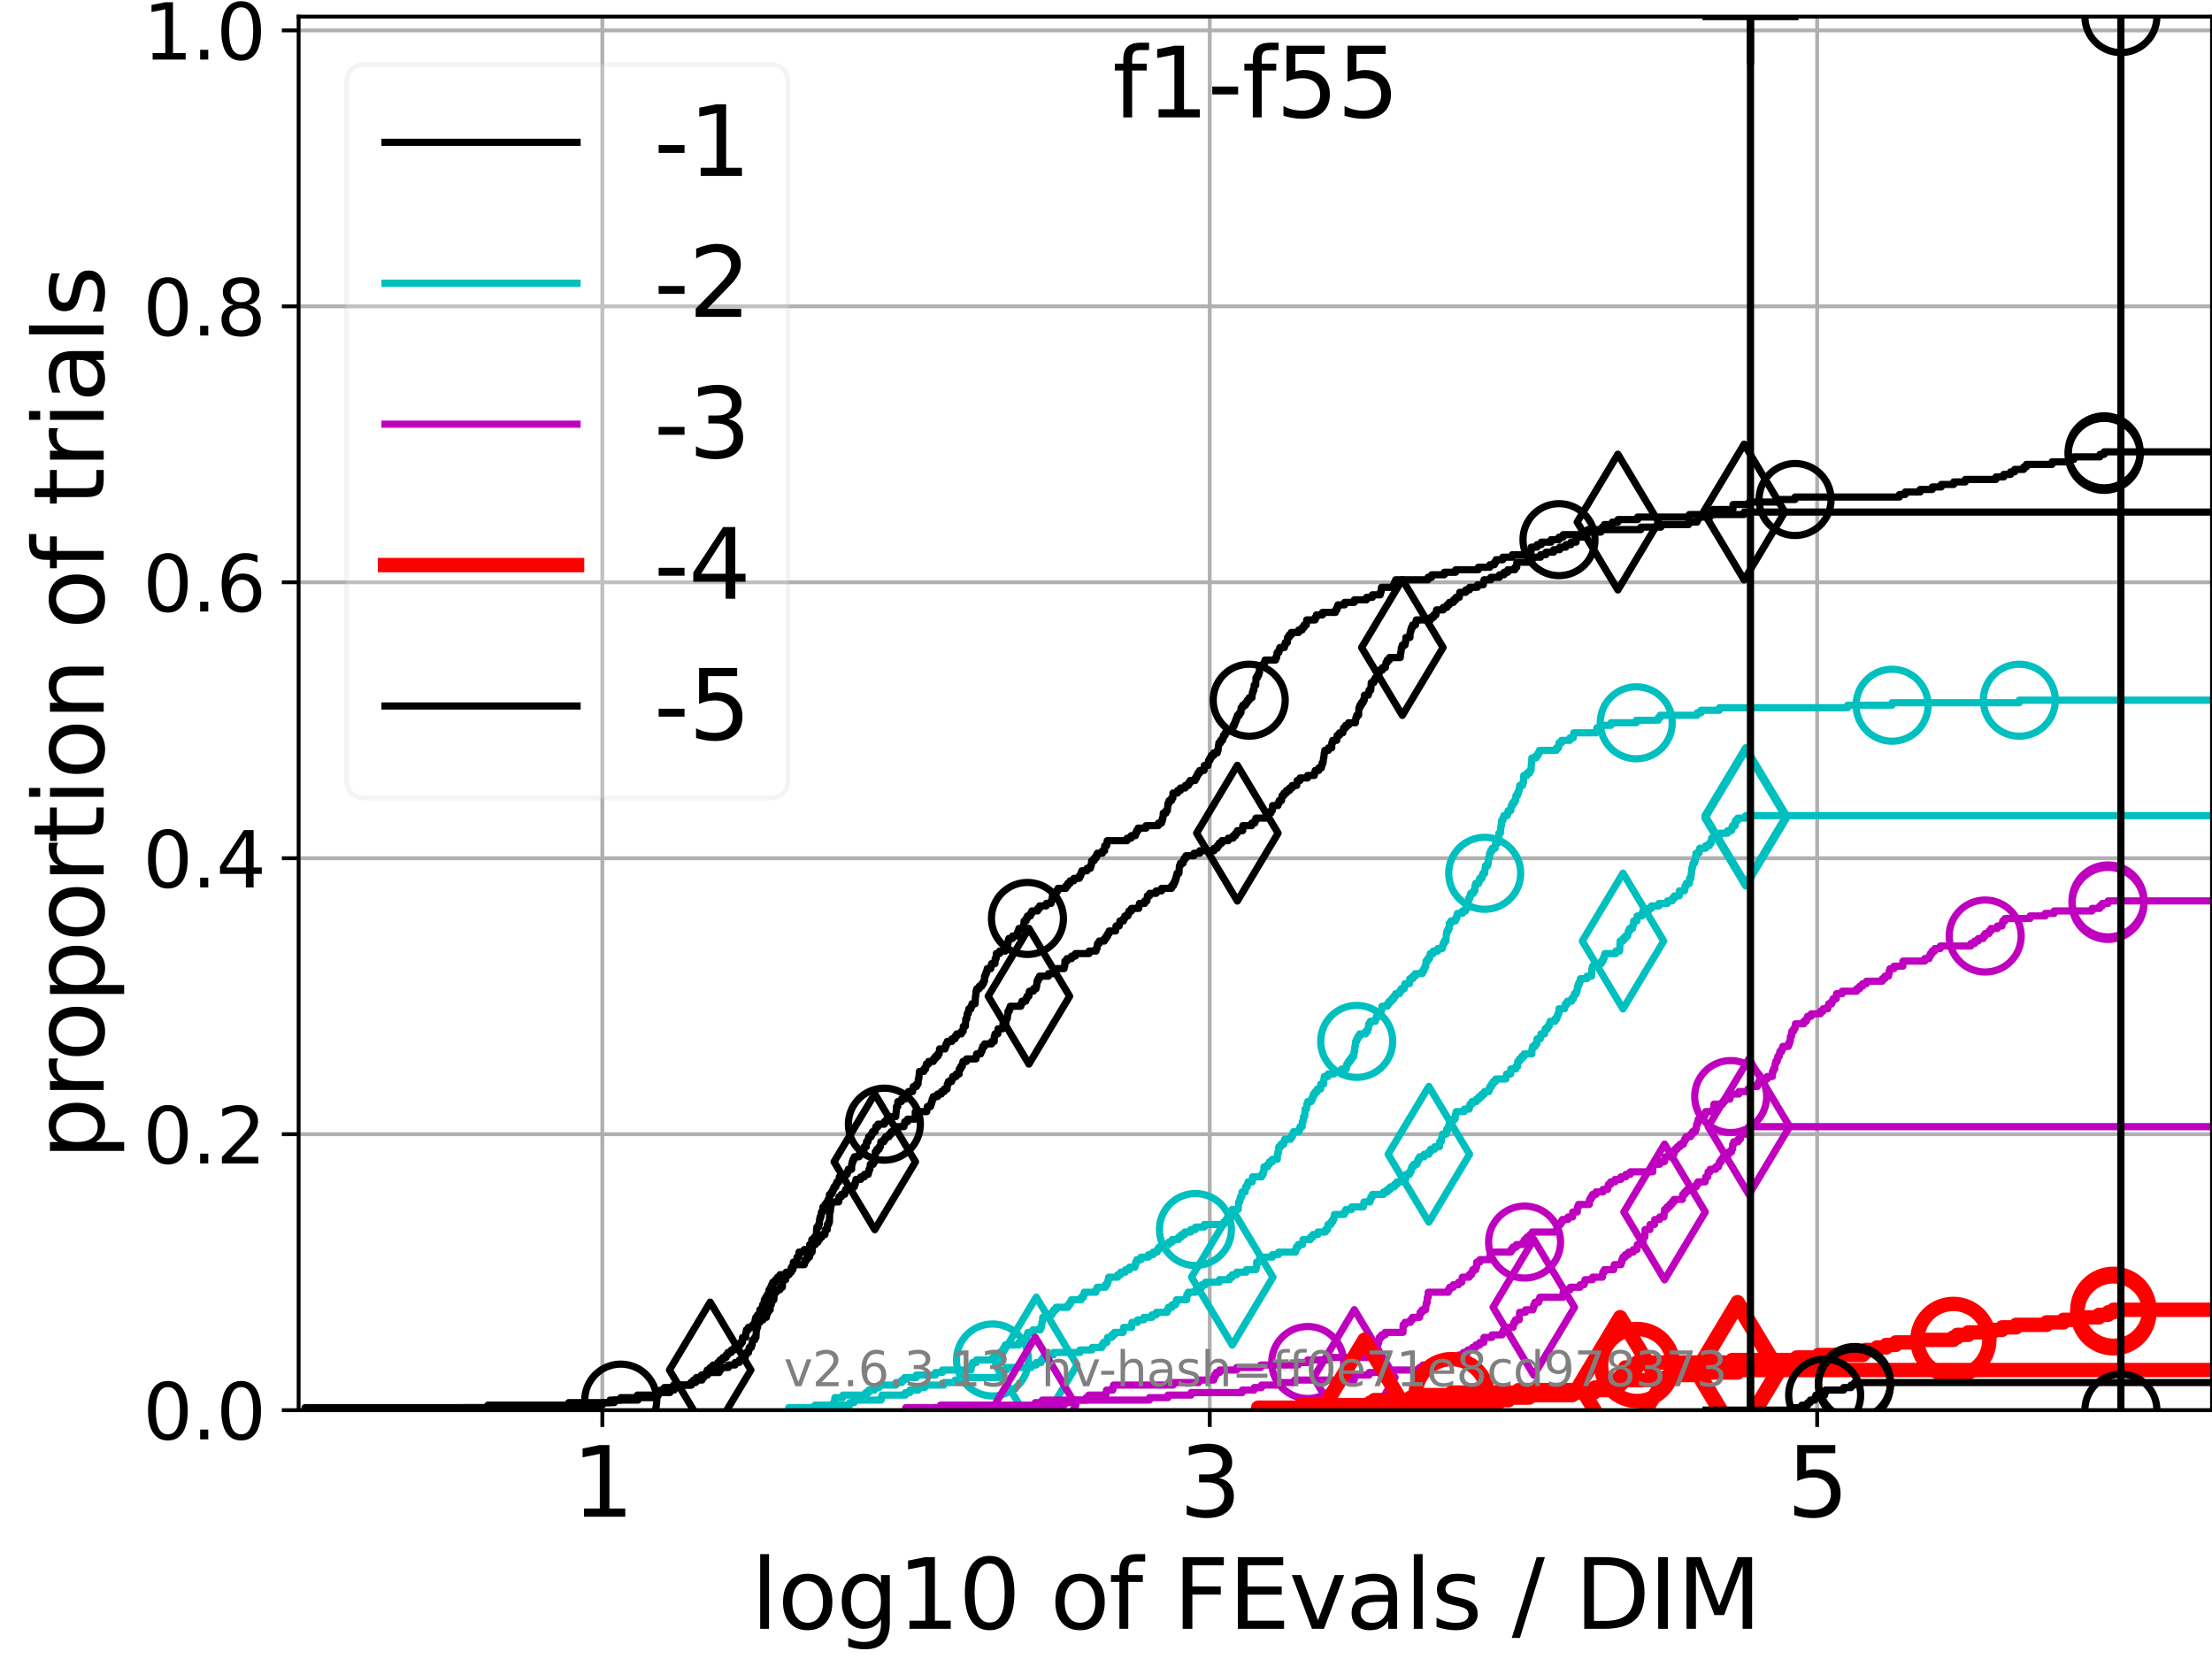 <?xml version="1.0" encoding="utf-8" standalone="no"?>
<!DOCTYPE svg PUBLIC "-//W3C//DTD SVG 1.1//EN"
  "http://www.w3.org/Graphics/SVG/1.1/DTD/svg11.dtd">
<svg xmlns:xlink="http://www.w3.org/1999/xlink" width="460.8pt" height="345.6pt" viewBox="0 0 460.8 345.6" xmlns="http://www.w3.org/2000/svg" version="1.1">
 <defs>
  <style type="text/css">*{stroke-linejoin: round; stroke-linecap: butt}</style>
 </defs>
 <g id="figure_1">
  <g id="patch_1">
   <path d="M 0 345.6 
L 460.8 345.6 
L 460.8 0 
L 0 0 
z
" style="fill: #ffffff"/>
  </g>
  <g id="axes_1">
   <g id="patch_2">
    <path d="M 62.208 293.76 
L 460.8 293.76 
L 460.8 3.456 
L 62.208 3.456 
z
" style="fill: #ffffff"/>
   </g>
   <g id="matplotlib.axis_1">
    <g id="xtick_1">
     <g id="line2d_1">
      <path d="M 125.477 293.76 
L 125.477 3.456 
" clip-path="url(#pbf7442cdfb)" style="fill: none; stroke: #b0b0b0; stroke-width: 0.8; stroke-linecap: square"/>
     </g>
     <g id="line2d_2">
      <defs>
       <path id="mfe0047bd89" d="M 0 0 
L 0 3.5 
" style="stroke: #000000; stroke-width: 0.8"/>
      </defs>
      <g>
       <use xlink:href="#mfe0047bd89" x="125.477" y="293.76" style="stroke: #000000; stroke-width: 0.8"/>
      </g>
     </g>
     <g id="text_1">
      <!-- 1 -->
      <g transform="translate(119.114 315.957)scale(0.2 -0.2)">
       <defs>
        <path id="DejaVuSans-31" d="M 794 531 
L 1825 531 
L 1825 4091 
L 703 3866 
L 703 4441 
L 1819 4666 
L 2450 4666 
L 2450 531 
L 3481 531 
L 3481 0 
L 794 0 
L 794 531 
z
" transform="scale(0.016)"/>
       </defs>
       <use xlink:href="#DejaVuSans-31"/>
      </g>
     </g>
    </g>
    <g id="xtick_2">
     <g id="line2d_3">
      <path d="M 252.014 293.76 
L 252.014 3.456 
" clip-path="url(#pbf7442cdfb)" style="fill: none; stroke: #b0b0b0; stroke-width: 0.8; stroke-linecap: square"/>
     </g>
     <g id="line2d_4">
      <g>
       <use xlink:href="#mfe0047bd89" x="252.014" y="293.76" style="stroke: #000000; stroke-width: 0.8"/>
      </g>
     </g>
     <g id="text_2">
      <!-- 3 -->
      <g transform="translate(245.651 315.957)scale(0.2 -0.2)">
       <defs>
        <path id="DejaVuSans-33" d="M 2597 2516 
Q 3050 2419 3304 2112 
Q 3559 1806 3559 1356 
Q 3559 666 3084 287 
Q 2609 -91 1734 -91 
Q 1441 -91 1130 -33 
Q 819 25 488 141 
L 488 750 
Q 750 597 1062 519 
Q 1375 441 1716 441 
Q 2309 441 2620 675 
Q 2931 909 2931 1356 
Q 2931 1769 2642 2001 
Q 2353 2234 1838 2234 
L 1294 2234 
L 1294 2753 
L 1863 2753 
Q 2328 2753 2575 2939 
Q 2822 3125 2822 3475 
Q 2822 3834 2567 4026 
Q 2313 4219 1838 4219 
Q 1578 4219 1281 4162 
Q 984 4106 628 3988 
L 628 4550 
Q 988 4650 1302 4700 
Q 1616 4750 1894 4750 
Q 2613 4750 3031 4423 
Q 3450 4097 3450 3541 
Q 3450 3153 3228 2886 
Q 3006 2619 2597 2516 
z
" transform="scale(0.016)"/>
       </defs>
       <use xlink:href="#DejaVuSans-33"/>
      </g>
     </g>
    </g>
    <g id="xtick_3">
     <g id="line2d_5">
      <path d="M 378.551 293.76 
L 378.551 3.456 
" clip-path="url(#pbf7442cdfb)" style="fill: none; stroke: #b0b0b0; stroke-width: 0.8; stroke-linecap: square"/>
     </g>
     <g id="line2d_6">
      <g>
       <use xlink:href="#mfe0047bd89" x="378.551" y="293.76" style="stroke: #000000; stroke-width: 0.8"/>
      </g>
     </g>
     <g id="text_3">
      <!-- 5 -->
      <g transform="translate(372.188 315.957)scale(0.2 -0.2)">
       <defs>
        <path id="DejaVuSans-35" d="M 691 4666 
L 3169 4666 
L 3169 4134 
L 1269 4134 
L 1269 2991 
Q 1406 3038 1543 3061 
Q 1681 3084 1819 3084 
Q 2600 3084 3056 2656 
Q 3513 2228 3513 1497 
Q 3513 744 3044 326 
Q 2575 -91 1722 -91 
Q 1428 -91 1123 -41 
Q 819 9 494 109 
L 494 744 
Q 775 591 1075 516 
Q 1375 441 1709 441 
Q 2250 441 2565 725 
Q 2881 1009 2881 1497 
Q 2881 1984 2565 2268 
Q 2250 2553 1709 2553 
Q 1456 2553 1204 2497 
Q 953 2441 691 2322 
L 691 4666 
z
" transform="scale(0.016)"/>
       </defs>
       <use xlink:href="#DejaVuSans-35"/>
      </g>
     </g>
    </g>
    <g id="text_4">
     <!-- log10 of FEvals / DIM -->
     <g transform="translate(156.431 339.313)scale(0.2 -0.2)">
      <defs>
       <path id="DejaVuSans-6c" d="M 603 4863 
L 1178 4863 
L 1178 0 
L 603 0 
L 603 4863 
z
" transform="scale(0.016)"/>
       <path id="DejaVuSans-6f" d="M 1959 3097 
Q 1497 3097 1228 2736 
Q 959 2375 959 1747 
Q 959 1119 1226 758 
Q 1494 397 1959 397 
Q 2419 397 2687 759 
Q 2956 1122 2956 1747 
Q 2956 2369 2687 2733 
Q 2419 3097 1959 3097 
z
M 1959 3584 
Q 2709 3584 3137 3096 
Q 3566 2609 3566 1747 
Q 3566 888 3137 398 
Q 2709 -91 1959 -91 
Q 1206 -91 779 398 
Q 353 888 353 1747 
Q 353 2609 779 3096 
Q 1206 3584 1959 3584 
z
" transform="scale(0.016)"/>
       <path id="DejaVuSans-67" d="M 2906 1791 
Q 2906 2416 2648 2759 
Q 2391 3103 1925 3103 
Q 1463 3103 1205 2759 
Q 947 2416 947 1791 
Q 947 1169 1205 825 
Q 1463 481 1925 481 
Q 2391 481 2648 825 
Q 2906 1169 2906 1791 
z
M 3481 434 
Q 3481 -459 3084 -895 
Q 2688 -1331 1869 -1331 
Q 1566 -1331 1297 -1286 
Q 1028 -1241 775 -1147 
L 775 -588 
Q 1028 -725 1275 -790 
Q 1522 -856 1778 -856 
Q 2344 -856 2625 -561 
Q 2906 -266 2906 331 
L 2906 616 
Q 2728 306 2450 153 
Q 2172 0 1784 0 
Q 1141 0 747 490 
Q 353 981 353 1791 
Q 353 2603 747 3093 
Q 1141 3584 1784 3584 
Q 2172 3584 2450 3431 
Q 2728 3278 2906 2969 
L 2906 3500 
L 3481 3500 
L 3481 434 
z
" transform="scale(0.016)"/>
       <path id="DejaVuSans-30" d="M 2034 4250 
Q 1547 4250 1301 3770 
Q 1056 3291 1056 2328 
Q 1056 1369 1301 889 
Q 1547 409 2034 409 
Q 2525 409 2770 889 
Q 3016 1369 3016 2328 
Q 3016 3291 2770 3770 
Q 2525 4250 2034 4250 
z
M 2034 4750 
Q 2819 4750 3233 4129 
Q 3647 3509 3647 2328 
Q 3647 1150 3233 529 
Q 2819 -91 2034 -91 
Q 1250 -91 836 529 
Q 422 1150 422 2328 
Q 422 3509 836 4129 
Q 1250 4750 2034 4750 
z
" transform="scale(0.016)"/>
       <path id="DejaVuSans-20" transform="scale(0.016)"/>
       <path id="DejaVuSans-66" d="M 2375 4863 
L 2375 4384 
L 1825 4384 
Q 1516 4384 1395 4259 
Q 1275 4134 1275 3809 
L 1275 3500 
L 2222 3500 
L 2222 3053 
L 1275 3053 
L 1275 0 
L 697 0 
L 697 3053 
L 147 3053 
L 147 3500 
L 697 3500 
L 697 3744 
Q 697 4328 969 4595 
Q 1241 4863 1831 4863 
L 2375 4863 
z
" transform="scale(0.016)"/>
       <path id="DejaVuSans-46" d="M 628 4666 
L 3309 4666 
L 3309 4134 
L 1259 4134 
L 1259 2759 
L 3109 2759 
L 3109 2228 
L 1259 2228 
L 1259 0 
L 628 0 
L 628 4666 
z
" transform="scale(0.016)"/>
       <path id="DejaVuSans-45" d="M 628 4666 
L 3578 4666 
L 3578 4134 
L 1259 4134 
L 1259 2753 
L 3481 2753 
L 3481 2222 
L 1259 2222 
L 1259 531 
L 3634 531 
L 3634 0 
L 628 0 
L 628 4666 
z
" transform="scale(0.016)"/>
       <path id="DejaVuSans-76" d="M 191 3500 
L 800 3500 
L 1894 563 
L 2988 3500 
L 3597 3500 
L 2284 0 
L 1503 0 
L 191 3500 
z
" transform="scale(0.016)"/>
       <path id="DejaVuSans-61" d="M 2194 1759 
Q 1497 1759 1228 1600 
Q 959 1441 959 1056 
Q 959 750 1161 570 
Q 1363 391 1709 391 
Q 2188 391 2477 730 
Q 2766 1069 2766 1631 
L 2766 1759 
L 2194 1759 
z
M 3341 1997 
L 3341 0 
L 2766 0 
L 2766 531 
Q 2569 213 2275 61 
Q 1981 -91 1556 -91 
Q 1019 -91 701 211 
Q 384 513 384 1019 
Q 384 1609 779 1909 
Q 1175 2209 1959 2209 
L 2766 2209 
L 2766 2266 
Q 2766 2663 2505 2880 
Q 2244 3097 1772 3097 
Q 1472 3097 1187 3025 
Q 903 2953 641 2809 
L 641 3341 
Q 956 3463 1253 3523 
Q 1550 3584 1831 3584 
Q 2591 3584 2966 3190 
Q 3341 2797 3341 1997 
z
" transform="scale(0.016)"/>
       <path id="DejaVuSans-73" d="M 2834 3397 
L 2834 2853 
Q 2591 2978 2328 3040 
Q 2066 3103 1784 3103 
Q 1356 3103 1142 2972 
Q 928 2841 928 2578 
Q 928 2378 1081 2264 
Q 1234 2150 1697 2047 
L 1894 2003 
Q 2506 1872 2764 1633 
Q 3022 1394 3022 966 
Q 3022 478 2636 193 
Q 2250 -91 1575 -91 
Q 1294 -91 989 -36 
Q 684 19 347 128 
L 347 722 
Q 666 556 975 473 
Q 1284 391 1588 391 
Q 1994 391 2212 530 
Q 2431 669 2431 922 
Q 2431 1156 2273 1281 
Q 2116 1406 1581 1522 
L 1381 1569 
Q 847 1681 609 1914 
Q 372 2147 372 2553 
Q 372 3047 722 3315 
Q 1072 3584 1716 3584 
Q 2034 3584 2315 3537 
Q 2597 3491 2834 3397 
z
" transform="scale(0.016)"/>
       <path id="DejaVuSans-2f" d="M 1625 4666 
L 2156 4666 
L 531 -594 
L 0 -594 
L 1625 4666 
z
" transform="scale(0.016)"/>
       <path id="DejaVuSans-44" d="M 1259 4147 
L 1259 519 
L 2022 519 
Q 2988 519 3436 956 
Q 3884 1394 3884 2338 
Q 3884 3275 3436 3711 
Q 2988 4147 2022 4147 
L 1259 4147 
z
M 628 4666 
L 1925 4666 
Q 3281 4666 3915 4102 
Q 4550 3538 4550 2338 
Q 4550 1131 3912 565 
Q 3275 0 1925 0 
L 628 0 
L 628 4666 
z
" transform="scale(0.016)"/>
       <path id="DejaVuSans-49" d="M 628 4666 
L 1259 4666 
L 1259 0 
L 628 0 
L 628 4666 
z
" transform="scale(0.016)"/>
       <path id="DejaVuSans-4d" d="M 628 4666 
L 1569 4666 
L 2759 1491 
L 3956 4666 
L 4897 4666 
L 4897 0 
L 4281 0 
L 4281 4097 
L 3078 897 
L 2444 897 
L 1241 4097 
L 1241 0 
L 628 0 
L 628 4666 
z
" transform="scale(0.016)"/>
      </defs>
      <use xlink:href="#DejaVuSans-6c"/>
      <use xlink:href="#DejaVuSans-6f" x="27.783"/>
      <use xlink:href="#DejaVuSans-67" x="88.965"/>
      <use xlink:href="#DejaVuSans-31" x="152.441"/>
      <use xlink:href="#DejaVuSans-30" x="216.064"/>
      <use xlink:href="#DejaVuSans-20" x="279.688"/>
      <use xlink:href="#DejaVuSans-6f" x="311.475"/>
      <use xlink:href="#DejaVuSans-66" x="372.656"/>
      <use xlink:href="#DejaVuSans-20" x="407.861"/>
      <use xlink:href="#DejaVuSans-46" x="439.648"/>
      <use xlink:href="#DejaVuSans-45" x="497.168"/>
      <use xlink:href="#DejaVuSans-76" x="560.352"/>
      <use xlink:href="#DejaVuSans-61" x="619.531"/>
      <use xlink:href="#DejaVuSans-6c" x="680.811"/>
      <use xlink:href="#DejaVuSans-73" x="708.594"/>
      <use xlink:href="#DejaVuSans-20" x="760.693"/>
      <use xlink:href="#DejaVuSans-2f" x="792.48"/>
      <use xlink:href="#DejaVuSans-20" x="826.172"/>
      <use xlink:href="#DejaVuSans-44" x="857.959"/>
      <use xlink:href="#DejaVuSans-49" x="934.961"/>
      <use xlink:href="#DejaVuSans-4d" x="964.453"/>
     </g>
    </g>
   </g>
   <g id="matplotlib.axis_2">
    <g id="ytick_1">
     <g id="line2d_7">
      <path d="M 62.208 293.76 
L 460.8 293.76 
" clip-path="url(#pbf7442cdfb)" style="fill: none; stroke: #b0b0b0; stroke-width: 0.8; stroke-linecap: square"/>
     </g>
     <g id="line2d_8">
      <defs>
       <path id="m37f46ea5d7" d="M 0 0 
L -3.5 0 
" style="stroke: #000000; stroke-width: 0.8"/>
      </defs>
      <g>
       <use xlink:href="#m37f46ea5d7" x="62.208" y="293.76" style="stroke: #000000; stroke-width: 0.8"/>
      </g>
     </g>
     <g id="text_5">
      <!-- 0.0 -->
      <g transform="translate(29.763 299.839)scale(0.16 -0.16)">
       <defs>
        <path id="DejaVuSans-2e" d="M 684 794 
L 1344 794 
L 1344 0 
L 684 0 
L 684 794 
z
" transform="scale(0.016)"/>
       </defs>
       <use xlink:href="#DejaVuSans-30"/>
       <use xlink:href="#DejaVuSans-2e" x="63.623"/>
       <use xlink:href="#DejaVuSans-30" x="95.41"/>
      </g>
     </g>
    </g>
    <g id="ytick_2">
     <g id="line2d_9">
      <path d="M 62.208 236.274 
L 460.8 236.274 
" clip-path="url(#pbf7442cdfb)" style="fill: none; stroke: #b0b0b0; stroke-width: 0.8; stroke-linecap: square"/>
     </g>
     <g id="line2d_10">
      <g>
       <use xlink:href="#m37f46ea5d7" x="62.208" y="236.274" style="stroke: #000000; stroke-width: 0.8"/>
      </g>
     </g>
     <g id="text_6">
      <!-- 0.2 -->
      <g transform="translate(29.763 242.353)scale(0.16 -0.16)">
       <defs>
        <path id="DejaVuSans-32" d="M 1228 531 
L 3431 531 
L 3431 0 
L 469 0 
L 469 531 
Q 828 903 1448 1529 
Q 2069 2156 2228 2338 
Q 2531 2678 2651 2914 
Q 2772 3150 2772 3378 
Q 2772 3750 2511 3984 
Q 2250 4219 1831 4219 
Q 1534 4219 1204 4116 
Q 875 4013 500 3803 
L 500 4441 
Q 881 4594 1212 4672 
Q 1544 4750 1819 4750 
Q 2544 4750 2975 4387 
Q 3406 4025 3406 3419 
Q 3406 3131 3298 2873 
Q 3191 2616 2906 2266 
Q 2828 2175 2409 1742 
Q 1991 1309 1228 531 
z
" transform="scale(0.016)"/>
       </defs>
       <use xlink:href="#DejaVuSans-30"/>
       <use xlink:href="#DejaVuSans-2e" x="63.623"/>
       <use xlink:href="#DejaVuSans-32" x="95.41"/>
      </g>
     </g>
    </g>
    <g id="ytick_3">
     <g id="line2d_11">
      <path d="M 62.208 178.788 
L 460.8 178.788 
" clip-path="url(#pbf7442cdfb)" style="fill: none; stroke: #b0b0b0; stroke-width: 0.8; stroke-linecap: square"/>
     </g>
     <g id="line2d_12">
      <g>
       <use xlink:href="#m37f46ea5d7" x="62.208" y="178.788" style="stroke: #000000; stroke-width: 0.8"/>
      </g>
     </g>
     <g id="text_7">
      <!-- 0.4 -->
      <g transform="translate(29.763 184.867)scale(0.16 -0.16)">
       <defs>
        <path id="DejaVuSans-34" d="M 2419 4116 
L 825 1625 
L 2419 1625 
L 2419 4116 
z
M 2253 4666 
L 3047 4666 
L 3047 1625 
L 3713 1625 
L 3713 1100 
L 3047 1100 
L 3047 0 
L 2419 0 
L 2419 1100 
L 313 1100 
L 313 1709 
L 2253 4666 
z
" transform="scale(0.016)"/>
       </defs>
       <use xlink:href="#DejaVuSans-30"/>
       <use xlink:href="#DejaVuSans-2e" x="63.623"/>
       <use xlink:href="#DejaVuSans-34" x="95.41"/>
      </g>
     </g>
    </g>
    <g id="ytick_4">
     <g id="line2d_13">
      <path d="M 62.208 121.302 
L 460.8 121.302 
" clip-path="url(#pbf7442cdfb)" style="fill: none; stroke: #b0b0b0; stroke-width: 0.8; stroke-linecap: square"/>
     </g>
     <g id="line2d_14">
      <g>
       <use xlink:href="#m37f46ea5d7" x="62.208" y="121.302" style="stroke: #000000; stroke-width: 0.8"/>
      </g>
     </g>
     <g id="text_8">
      <!-- 0.6 -->
      <g transform="translate(29.763 127.381)scale(0.16 -0.16)">
       <defs>
        <path id="DejaVuSans-36" d="M 2113 2584 
Q 1688 2584 1439 2293 
Q 1191 2003 1191 1497 
Q 1191 994 1439 701 
Q 1688 409 2113 409 
Q 2538 409 2786 701 
Q 3034 994 3034 1497 
Q 3034 2003 2786 2293 
Q 2538 2584 2113 2584 
z
M 3366 4563 
L 3366 3988 
Q 3128 4100 2886 4159 
Q 2644 4219 2406 4219 
Q 1781 4219 1451 3797 
Q 1122 3375 1075 2522 
Q 1259 2794 1537 2939 
Q 1816 3084 2150 3084 
Q 2853 3084 3261 2657 
Q 3669 2231 3669 1497 
Q 3669 778 3244 343 
Q 2819 -91 2113 -91 
Q 1303 -91 875 529 
Q 447 1150 447 2328 
Q 447 3434 972 4092 
Q 1497 4750 2381 4750 
Q 2619 4750 2861 4703 
Q 3103 4656 3366 4563 
z
" transform="scale(0.016)"/>
       </defs>
       <use xlink:href="#DejaVuSans-30"/>
       <use xlink:href="#DejaVuSans-2e" x="63.623"/>
       <use xlink:href="#DejaVuSans-36" x="95.41"/>
      </g>
     </g>
    </g>
    <g id="ytick_5">
     <g id="line2d_15">
      <path d="M 62.208 63.816 
L 460.8 63.816 
" clip-path="url(#pbf7442cdfb)" style="fill: none; stroke: #b0b0b0; stroke-width: 0.8; stroke-linecap: square"/>
     </g>
     <g id="line2d_16">
      <g>
       <use xlink:href="#m37f46ea5d7" x="62.208" y="63.816" style="stroke: #000000; stroke-width: 0.8"/>
      </g>
     </g>
     <g id="text_9">
      <!-- 0.8 -->
      <g transform="translate(29.763 69.895)scale(0.16 -0.16)">
       <defs>
        <path id="DejaVuSans-38" d="M 2034 2216 
Q 1584 2216 1326 1975 
Q 1069 1734 1069 1313 
Q 1069 891 1326 650 
Q 1584 409 2034 409 
Q 2484 409 2743 651 
Q 3003 894 3003 1313 
Q 3003 1734 2745 1975 
Q 2488 2216 2034 2216 
z
M 1403 2484 
Q 997 2584 770 2862 
Q 544 3141 544 3541 
Q 544 4100 942 4425 
Q 1341 4750 2034 4750 
Q 2731 4750 3128 4425 
Q 3525 4100 3525 3541 
Q 3525 3141 3298 2862 
Q 3072 2584 2669 2484 
Q 3125 2378 3379 2068 
Q 3634 1759 3634 1313 
Q 3634 634 3220 271 
Q 2806 -91 2034 -91 
Q 1263 -91 848 271 
Q 434 634 434 1313 
Q 434 1759 690 2068 
Q 947 2378 1403 2484 
z
M 1172 3481 
Q 1172 3119 1398 2916 
Q 1625 2713 2034 2713 
Q 2441 2713 2670 2916 
Q 2900 3119 2900 3481 
Q 2900 3844 2670 4047 
Q 2441 4250 2034 4250 
Q 1625 4250 1398 4047 
Q 1172 3844 1172 3481 
z
" transform="scale(0.016)"/>
       </defs>
       <use xlink:href="#DejaVuSans-30"/>
       <use xlink:href="#DejaVuSans-2e" x="63.623"/>
       <use xlink:href="#DejaVuSans-38" x="95.41"/>
      </g>
     </g>
    </g>
    <g id="ytick_6">
     <g id="line2d_17">
      <path d="M 62.208 6.33 
L 460.8 6.33 
" clip-path="url(#pbf7442cdfb)" style="fill: none; stroke: #b0b0b0; stroke-width: 0.8; stroke-linecap: square"/>
     </g>
     <g id="line2d_18">
      <g>
       <use xlink:href="#m37f46ea5d7" x="62.208" y="6.33" style="stroke: #000000; stroke-width: 0.8"/>
      </g>
     </g>
     <g id="text_10">
      <!-- 1.0 -->
      <g transform="translate(29.763 12.409)scale(0.16 -0.16)">
       <use xlink:href="#DejaVuSans-31"/>
       <use xlink:href="#DejaVuSans-2e" x="63.623"/>
       <use xlink:href="#DejaVuSans-30" x="95.41"/>
      </g>
     </g>
    </g>
    <g id="text_11">
     <!-- proportion of trials -->
     <g transform="translate(21.604 241.614)rotate(-90)scale(0.2 -0.2)">
      <defs>
       <path id="DejaVuSans-70" d="M 1159 525 
L 1159 -1331 
L 581 -1331 
L 581 3500 
L 1159 3500 
L 1159 2969 
Q 1341 3281 1617 3432 
Q 1894 3584 2278 3584 
Q 2916 3584 3314 3078 
Q 3713 2572 3713 1747 
Q 3713 922 3314 415 
Q 2916 -91 2278 -91 
Q 1894 -91 1617 61 
Q 1341 213 1159 525 
z
M 3116 1747 
Q 3116 2381 2855 2742 
Q 2594 3103 2138 3103 
Q 1681 3103 1420 2742 
Q 1159 2381 1159 1747 
Q 1159 1113 1420 752 
Q 1681 391 2138 391 
Q 2594 391 2855 752 
Q 3116 1113 3116 1747 
z
" transform="scale(0.016)"/>
       <path id="DejaVuSans-72" d="M 2631 2963 
Q 2534 3019 2420 3045 
Q 2306 3072 2169 3072 
Q 1681 3072 1420 2755 
Q 1159 2438 1159 1844 
L 1159 0 
L 581 0 
L 581 3500 
L 1159 3500 
L 1159 2956 
Q 1341 3275 1631 3429 
Q 1922 3584 2338 3584 
Q 2397 3584 2469 3576 
Q 2541 3569 2628 3553 
L 2631 2963 
z
" transform="scale(0.016)"/>
       <path id="DejaVuSans-74" d="M 1172 4494 
L 1172 3500 
L 2356 3500 
L 2356 3053 
L 1172 3053 
L 1172 1153 
Q 1172 725 1289 603 
Q 1406 481 1766 481 
L 2356 481 
L 2356 0 
L 1766 0 
Q 1100 0 847 248 
Q 594 497 594 1153 
L 594 3053 
L 172 3053 
L 172 3500 
L 594 3500 
L 594 4494 
L 1172 4494 
z
" transform="scale(0.016)"/>
       <path id="DejaVuSans-69" d="M 603 3500 
L 1178 3500 
L 1178 0 
L 603 0 
L 603 3500 
z
M 603 4863 
L 1178 4863 
L 1178 4134 
L 603 4134 
L 603 4863 
z
" transform="scale(0.016)"/>
       <path id="DejaVuSans-6e" d="M 3513 2113 
L 3513 0 
L 2938 0 
L 2938 2094 
Q 2938 2591 2744 2837 
Q 2550 3084 2163 3084 
Q 1697 3084 1428 2787 
Q 1159 2491 1159 1978 
L 1159 0 
L 581 0 
L 581 3500 
L 1159 3500 
L 1159 2956 
Q 1366 3272 1645 3428 
Q 1925 3584 2291 3584 
Q 2894 3584 3203 3211 
Q 3513 2838 3513 2113 
z
" transform="scale(0.016)"/>
      </defs>
      <use xlink:href="#DejaVuSans-70"/>
      <use xlink:href="#DejaVuSans-72" x="63.477"/>
      <use xlink:href="#DejaVuSans-6f" x="102.34"/>
      <use xlink:href="#DejaVuSans-70" x="163.521"/>
      <use xlink:href="#DejaVuSans-6f" x="226.998"/>
      <use xlink:href="#DejaVuSans-72" x="288.18"/>
      <use xlink:href="#DejaVuSans-74" x="329.293"/>
      <use xlink:href="#DejaVuSans-69" x="368.502"/>
      <use xlink:href="#DejaVuSans-6f" x="396.285"/>
      <use xlink:href="#DejaVuSans-6e" x="457.467"/>
      <use xlink:href="#DejaVuSans-20" x="520.846"/>
      <use xlink:href="#DejaVuSans-6f" x="552.633"/>
      <use xlink:href="#DejaVuSans-66" x="613.814"/>
      <use xlink:href="#DejaVuSans-20" x="649.02"/>
      <use xlink:href="#DejaVuSans-74" x="680.807"/>
      <use xlink:href="#DejaVuSans-72" x="720.016"/>
      <use xlink:href="#DejaVuSans-69" x="761.129"/>
      <use xlink:href="#DejaVuSans-61" x="788.912"/>
      <use xlink:href="#DejaVuSans-6c" x="850.191"/>
      <use xlink:href="#DejaVuSans-73" x="877.975"/>
     </g>
    </g>
   </g>
   <g id="line2d_19">
    <path d="M 96.63 293.76 
L 96.63 293.237 
L 106.704 293.237 
L 106.704 292.715 
L 118.473 292.715 
L 118.473 292.192 
L 127.97 292.192 
L 127.97 291.67 
L 132.896 291.67 
L 132.896 291.147 
L 136.891 291.147 
L 136.891 290.624 
L 137.162 290.624 
L 137.162 290.102 
L 137.607 290.102 
L 137.607 289.579 
L 138.391 289.579 
L 138.391 289.057 
L 140.298 289.057 
L 140.298 288.534 
L 143.897 288.534 
L 143.897 288.011 
L 144.453 288.011 
L 144.453 287.489 
L 145.066 287.489 
L 145.066 286.966 
L 146.123 286.966 
L 146.123 286.444 
L 147.079 286.444 
L 147.079 285.921 
L 147.328 285.921 
L 147.328 285.398 
L 147.941 285.398 
L 147.941 284.876 
L 148.541 284.876 
L 148.541 284.353 
L 149.532 284.353 
L 149.532 283.831 
L 149.986 283.831 
L 149.986 283.308 
L 150.599 283.308 
L 150.599 282.785 
L 151.252 282.785 
L 151.252 282.263 
L 151.625 282.263 
L 151.625 281.74 
L 152.358 281.74 
L 152.358 281.218 
L 152.971 281.218 
L 152.971 280.695 
L 153.817 280.695 
L 153.817 280.172 
L 154.254 280.172 
L 154.254 279.65 
L 154.637 279.65 
L 154.684 278.605 
L 155.341 278.605 
L 155.387 277.559 
L 155.479 277.559 
L 155.479 277.037 
L 155.891 277.037 
L 155.891 276.514 
L 156.785 276.514 
L 156.785 275.992 
L 157.178 275.992 
L 157.178 275.469 
L 157.307 275.469 
L 157.307 274.946 
L 157.437 274.946 
L 157.437 274.424 
L 157.82 274.424 
L 157.82 273.901 
L 158.282 273.901 
L 158.282 272.856 
L 158.736 272.856 
L 158.736 272.333 
L 158.859 272.333 
L 158.859 271.811 
L 159.143 271.811 
L 159.223 270.766 
L 159.504 270.766 
L 159.504 270.243 
L 159.82 270.243 
L 159.82 269.72 
L 160.133 269.72 
L 160.211 268.675 
L 160.52 268.675 
L 160.52 268.153 
L 160.749 268.153 
L 160.749 267.63 
L 160.977 267.63 
L 160.977 267.107 
L 161.537 267.107 
L 161.537 266.585 
L 161.977 266.585 
L 161.977 266.062 
L 162.482 266.062 
L 162.482 265.54 
L 163.773 265.54 
L 163.773 265.017 
L 164.712 265.017 
L 164.712 264.494 
L 165.169 264.494 
L 165.169 263.972 
L 165.331 263.972 
L 165.331 263.449 
L 167.557 263.449 
L 167.557 262.927 
L 167.764 262.927 
L 167.764 262.404 
L 168.116 262.404 
L 168.116 261.881 
L 168.635 261.881 
L 168.635 261.359 
L 168.806 261.359 
L 168.806 260.836 
L 169.172 260.836 
L 169.228 259.791 
L 169.284 259.791 
L 169.284 259.268 
L 169.864 259.268 
L 169.864 258.746 
L 170.405 258.746 
L 170.405 258.223 
L 170.724 258.223 
L 170.724 257.701 
L 171.222 257.701 
L 171.222 257.178 
L 171.865 257.178 
L 171.916 256.133 
L 172.343 256.133 
L 172.343 255.088 
L 172.616 255.088 
L 172.616 254.565 
L 172.789 254.565 
L 172.838 252.475 
L 172.96 252.475 
L 173.057 251.429 
L 173.082 251.429 
L 173.082 250.907 
L 173.275 250.907 
L 173.275 250.384 
L 174.732 250.384 
L 174.755 249.339 
L 175.253 249.339 
L 175.253 248.816 
L 175.962 248.816 
L 175.962 248.294 
L 176.158 248.294 
L 176.158 247.771 
L 177.14 247.771 
L 177.14 247.249 
L 177.966 247.249 
L 177.966 246.726 
L 178.168 246.726 
L 178.168 246.203 
L 178.309 246.203 
L 178.309 245.681 
L 179.315 245.681 
L 179.315 245.158 
L 180.079 245.158 
L 180.079 244.636 
L 180.877 244.636 
L 180.877 244.113 
L 181.023 244.113 
L 181.023 243.59 
L 181.222 243.59 
L 181.295 242.545 
L 181.918 242.545 
L 181.918 242.023 
L 182.233 242.023 
L 182.338 239.932 
L 182.665 239.932 
L 182.665 239.41 
L 183.141 239.41 
L 183.141 238.887 
L 183.409 238.887 
L 183.492 237.842 
L 184.134 237.842 
L 184.134 237.319 
L 184.489 237.319 
L 184.489 236.797 
L 185.201 236.797 
L 185.201 236.274 
L 185.635 236.274 
L 185.635 235.751 
L 186.379 235.751 
L 186.379 235.229 
L 186.913 235.229 
L 186.913 234.706 
L 188.316 234.706 
L 188.316 234.184 
L 188.483 234.184 
L 188.483 233.661 
L 189.059 233.661 
L 189.059 233.138 
L 190.655 233.138 
L 190.668 231.571 
L 193.059 231.571 
L 193.165 230.525 
L 193.846 230.525 
L 193.846 230.003 
L 194.039 230.003 
L 194.039 229.48 
L 194.198 229.48 
L 194.198 228.958 
L 194.422 228.958 
L 194.422 228.435 
L 195.313 228.435 
L 195.313 227.912 
L 196.102 227.912 
L 196.102 227.39 
L 196.694 227.39 
L 196.694 226.867 
L 197.295 226.867 
L 197.345 225.822 
L 197.555 225.822 
L 197.555 225.299 
L 198.235 225.299 
L 198.235 224.777 
L 198.477 224.777 
L 198.477 224.254 
L 199.19 224.254 
L 199.19 223.732 
L 199.813 223.732 
L 199.822 222.686 
L 200.132 222.686 
L 200.132 222.164 
L 200.448 222.164 
L 200.448 221.641 
L 200.591 221.641 
L 200.591 221.119 
L 201.34 221.119 
L 201.34 220.596 
L 203.317 220.596 
L 203.317 220.073 
L 203.438 220.073 
L 203.438 219.551 
L 204.294 219.551 
L 204.294 219.028 
L 204.55 219.028 
L 204.55 218.506 
L 204.712 218.506 
L 204.712 217.983 
L 205.109 217.983 
L 205.109 217.46 
L 206.583 217.46 
L 206.583 216.938 
L 207.123 216.938 
L 207.13 215.893 
L 207.278 215.893 
L 207.278 215.37 
L 207.873 215.37 
L 207.907 214.325 
L 208.868 214.325 
L 208.941 213.28 
L 209.515 213.28 
L 209.611 212.234 
L 209.823 212.234 
L 209.924 211.189 
L 209.982 211.189 
L 209.982 210.667 
L 210.24 210.667 
L 210.24 210.144 
L 210.447 210.144 
L 210.447 209.621 
L 212.663 209.621 
L 212.663 209.099 
L 212.898 209.099 
L 212.898 208.576 
L 213.679 208.576 
L 213.679 208.054 
L 213.944 208.054 
L 213.944 207.531 
L 214.342 207.531 
L 214.428 206.486 
L 215.289 206.486 
L 215.289 205.963 
L 215.832 205.963 
L 215.832 205.441 
L 215.971 205.441 
L 216.021 204.395 
L 216.24 204.395 
L 216.24 203.873 
L 216.546 203.873 
L 216.546 203.35 
L 218.419 203.35 
L 218.419 202.828 
L 219.507 202.828 
L 219.507 202.305 
L 219.93 202.305 
L 219.93 201.782 
L 221.671 201.782 
L 221.671 201.26 
L 221.812 201.26 
L 221.841 200.215 
L 222.282 200.215 
L 222.282 199.692 
L 223.23 199.692 
L 223.23 199.169 
L 224.029 199.169 
L 224.029 198.647 
L 226.878 198.647 
L 226.878 198.124 
L 228.324 198.124 
L 228.324 197.602 
L 228.528 197.602 
L 228.622 196.556 
L 228.989 196.556 
L 228.989 196.034 
L 230.058 196.034 
L 230.058 195.511 
L 230.443 195.511 
L 230.443 194.989 
L 230.769 194.989 
L 230.769 194.466 
L 231.053 194.466 
L 231.053 193.944 
L 232.407 193.944 
L 232.48 192.898 
L 233.151 192.898 
L 233.151 192.376 
L 233.29 192.376 
L 233.29 191.853 
L 234.043 191.853 
L 234.043 191.331 
L 234.324 191.331 
L 234.324 190.808 
L 234.965 190.808 
L 234.965 190.285 
L 235.189 190.285 
L 235.189 189.763 
L 235.706 189.763 
L 235.706 189.24 
L 237.228 189.24 
L 237.228 188.718 
L 237.364 188.718 
L 237.364 188.195 
L 238.465 188.195 
L 238.465 187.672 
L 238.929 187.672 
L 239.02 186.627 
L 239.486 186.627 
L 239.486 186.105 
L 240.861 186.105 
L 240.861 185.582 
L 241.979 185.582 
L 241.979 185.059 
L 244.05 185.059 
L 244.05 184.537 
L 244.435 184.537 
L 244.435 184.014 
L 244.694 184.014 
L 244.694 183.492 
L 244.903 183.492 
L 244.903 182.969 
L 245.056 182.969 
L 245.056 182.446 
L 245.181 182.446 
L 245.181 181.924 
L 245.596 181.924 
L 245.693 180.356 
L 245.879 180.356 
L 245.879 179.833 
L 246.445 179.833 
L 246.445 179.311 
L 246.673 179.311 
L 246.673 178.788 
L 247.051 178.788 
L 247.051 178.266 
L 248.737 178.266 
L 248.737 177.743 
L 249.938 177.743 
L 249.938 177.22 
L 252.923 177.22 
L 252.923 176.698 
L 253.577 176.698 
L 253.577 176.175 
L 253.943 176.175 
L 253.943 175.653 
L 254.513 175.653 
L 254.513 175.13 
L 255.866 175.13 
L 255.866 174.607 
L 256.883 174.607 
L 256.883 174.085 
L 257.395 174.085 
L 257.395 173.562 
L 257.764 173.562 
L 257.764 173.04 
L 258.876 173.04 
L 258.891 171.994 
L 260.746 171.994 
L 260.746 171.472 
L 261.388 171.472 
L 261.388 170.949 
L 261.621 170.949 
L 261.621 170.427 
L 263.779 170.427 
L 263.832 169.381 
L 264.757 169.381 
L 264.757 168.859 
L 265.044 168.859 
L 265.104 167.814 
L 266.223 167.814 
L 266.223 167.291 
L 266.475 167.291 
L 266.475 166.768 
L 266.969 166.768 
L 267.071 165.723 
L 267.479 165.723 
L 267.479 165.201 
L 267.98 165.201 
L 267.98 164.678 
L 268.633 164.678 
L 268.633 164.155 
L 269.18 164.155 
L 269.18 163.633 
L 270.126 163.633 
L 270.222 162.588 
L 270.826 162.588 
L 270.826 162.065 
L 272.391 162.065 
L 272.391 161.542 
L 273.793 161.542 
L 273.793 161.02 
L 273.978 161.02 
L 273.978 160.497 
L 274.731 160.497 
L 274.731 159.975 
L 275.261 159.975 
L 275.261 159.452 
L 275.419 159.452 
L 275.419 158.929 
L 275.616 158.929 
L 275.723 157.884 
L 275.775 157.884 
L 275.87 156.839 
L 275.971 156.839 
L 275.971 156.316 
L 276.724 156.316 
L 276.724 155.794 
L 277.425 155.794 
L 277.435 154.749 
L 277.616 154.749 
L 277.616 154.226 
L 278.475 154.226 
L 278.553 153.181 
L 279.052 153.181 
L 279.052 152.658 
L 279.743 152.658 
L 279.743 152.136 
L 279.884 152.136 
L 279.884 151.613 
L 280.328 151.613 
L 280.328 151.09 
L 280.916 151.09 
L 280.916 150.568 
L 282.364 150.568 
L 282.442 149.523 
L 282.619 149.523 
L 282.619 149 
L 283.02 149 
L 283.092 147.432 
L 283.287 147.432 
L 283.287 146.91 
L 283.609 146.91 
L 283.609 146.387 
L 283.96 146.387 
L 283.96 145.864 
L 284.21 145.864 
L 284.219 144.819 
L 285.038 144.819 
L 285.038 144.297 
L 285.202 144.297 
L 285.202 143.774 
L 285.555 143.774 
L 285.655 142.206 
L 286.192 142.206 
L 286.192 141.684 
L 286.5 141.684 
L 286.5 141.161 
L 287.188 141.161 
L 287.213 140.116 
L 287.386 140.116 
L 287.386 139.593 
L 287.971 139.593 
L 287.971 139.071 
L 288.607 139.071 
L 288.718 138.025 
L 288.975 138.025 
L 288.975 137.503 
L 289.451 137.503 
L 289.451 136.98 
L 291.7 136.98 
L 291.781 135.935 
L 291.845 135.935 
L 291.94 134.89 
L 292.132 134.89 
L 292.132 134.367 
L 292.699 134.367 
L 292.699 133.845 
L 292.818 133.845 
L 292.87 132.799 
L 293.727 132.799 
L 293.739 131.754 
L 293.864 131.754 
L 293.864 131.232 
L 294.014 131.232 
L 294.014 130.709 
L 294.277 130.709 
L 294.277 130.186 
L 294.868 130.186 
L 294.868 129.664 
L 295.035 129.664 
L 295.035 129.141 
L 298.027 129.141 
L 298.027 128.619 
L 298.623 128.619 
L 298.623 128.096 
L 299.135 128.096 
L 299.135 127.573 
L 299.247 127.573 
L 299.247 127.051 
L 300.653 127.051 
L 300.653 126.528 
L 301.432 126.528 
L 301.432 126.006 
L 301.92 126.006 
L 301.92 125.483 
L 302.791 125.483 
L 302.791 124.96 
L 303.287 124.96 
L 303.287 124.438 
L 304.002 124.438 
L 304.082 123.393 
L 305.352 123.393 
L 305.352 122.87 
L 306.134 122.87 
L 306.134 122.347 
L 307.775 122.347 
L 307.775 121.825 
L 308.999 121.825 
L 308.999 121.302 
L 309.142 121.302 
L 309.142 120.78 
L 310.58 120.78 
L 310.58 120.257 
L 312.368 120.257 
L 312.368 119.734 
L 313.332 119.734 
L 313.332 119.212 
L 314.104 119.212 
L 314.104 118.689 
L 315.574 118.689 
L 315.574 118.167 
L 315.966 118.167 
L 315.977 117.121 
L 318.871 117.121 
L 318.871 116.599 
L 319.235 116.599 
L 319.235 116.076 
L 320.927 116.076 
L 320.927 115.554 
L 322.046 115.554 
L 322.046 115.031 
L 323.653 115.031 
L 323.653 114.508 
L 324.919 114.508 
L 324.919 113.986 
L 326.177 113.986 
L 326.177 113.463 
L 327.262 113.463 
L 327.262 112.941 
L 328.334 112.941 
L 328.334 111.895 
L 330.507 111.895 
L 330.582 110.85 
L 330.751 110.85 
L 330.751 110.328 
L 333.772 110.328 
L 333.772 109.805 
L 334.21 109.805 
L 334.21 109.282 
L 335.878 109.282 
L 335.878 108.76 
L 337.036 108.76 
L 337.036 108.237 
L 341.15 108.237 
L 341.15 107.715 
L 351.907 107.715 
L 351.907 107.192 
L 363.336 107.192 
L 363.336 106.669 
L 363.336 106.669 
L 460.8 106.669 
L 460.8 106.669 
" clip-path="url(#pbf7442cdfb)" style="fill: none; stroke: #000000; stroke-width: 1.5; stroke-linecap: square"/>
   </g>
   <g id="line2d_20">
    <defs>
     <path id="m642e7c885a" d="M 0 14.142 
L 8.485 0 
L 0 -14.142 
L -8.485 0 
z
" style="stroke: #000000; stroke-width: 1.5; stroke-linejoin: miter"/>
    </defs>
    <g clip-path="url(#pbf7442cdfb)">
     <use xlink:href="#m642e7c885a" x="147.941" y="285.398" style="fill-opacity: 0; stroke: #000000; stroke-width: 1.5; stroke-linejoin: miter"/>
     <use xlink:href="#m642e7c885a" x="182.233" y="242.023" style="fill-opacity: 0; stroke: #000000; stroke-width: 1.5; stroke-linejoin: miter"/>
     <use xlink:href="#m642e7c885a" x="214.342" y="207.531" style="fill-opacity: 0; stroke: #000000; stroke-width: 1.5; stroke-linejoin: miter"/>
     <use xlink:href="#m642e7c885a" x="257.764" y="173.562" style="fill-opacity: 0; stroke: #000000; stroke-width: 1.5; stroke-linejoin: miter"/>
     <use xlink:href="#m642e7c885a" x="292.132" y="134.89" style="fill-opacity: 0; stroke: #000000; stroke-width: 1.5; stroke-linejoin: miter"/>
     <use xlink:href="#m642e7c885a" x="337.036" y="108.76" style="fill-opacity: 0; stroke: #000000; stroke-width: 1.5; stroke-linejoin: miter"/>
     <use xlink:href="#m642e7c885a" x="363.336" y="106.669" style="fill-opacity: 0; stroke: #000000; stroke-width: 1.5; stroke-linejoin: miter"/>
    </g>
   </g>
   <g id="line2d_21">
    <path clip-path="url(#pbf7442cdfb)" style="fill: none; stroke: #000000; stroke-width: 1.5; stroke-linecap: square"/>
    <g clip-path="url(#pbf7442cdfb)">
     <use xlink:href="#m642e7c885a" x="-1" y="581.19" style="fill-opacity: 0; stroke: #000000; stroke-width: 1.5; stroke-linejoin: miter"/>
     <use xlink:href="#m642e7c885a" x="460.8" y="581.19" style="fill-opacity: 0; stroke: #000000; stroke-width: 1.5; stroke-linejoin: miter"/>
    </g>
   </g>
   <g id="line2d_22">
    <path d="M 63.549 293.76 
L 63.549 293.237 
L 101.64 293.237 
L 101.64 292.715 
L 125.477 292.715 
L 125.477 292.192 
L 127.078 292.192 
L 127.078 291.67 
L 129.317 291.67 
L 129.317 291.147 
L 132.791 291.147 
L 132.791 290.624 
L 137.072 290.624 
L 137.072 290.102 
L 139.567 290.102 
L 139.567 289.579 
L 140.458 289.579 
L 140.458 289.057 
L 140.696 289.057 
L 140.696 288.534 
L 144.037 288.534 
L 144.037 288.011 
L 144.931 288.011 
L 144.931 287.489 
L 146.253 287.489 
L 146.253 286.966 
L 146.637 286.966 
L 146.637 286.444 
L 147.39 286.444 
L 147.39 285.921 
L 149.817 285.921 
L 149.817 285.398 
L 150.154 285.398 
L 150.154 284.876 
L 151.731 284.876 
L 151.731 284.353 
L 153.122 284.353 
L 153.122 283.831 
L 154.012 283.831 
L 154.012 283.308 
L 154.873 283.308 
L 154.873 282.785 
L 155.248 282.785 
L 155.248 282.263 
L 155.433 282.263 
L 155.433 281.74 
L 155.937 281.74 
L 155.937 281.218 
L 156.072 281.218 
L 156.072 280.695 
L 156.52 280.695 
L 156.52 280.172 
L 156.697 280.172 
L 156.741 279.127 
L 157.221 279.127 
L 157.221 278.605 
L 157.479 278.605 
L 157.565 277.037 
L 157.65 277.037 
L 157.65 276.514 
L 157.82 276.514 
L 157.82 275.469 
L 158.324 275.469 
L 158.324 274.946 
L 158.981 274.946 
L 158.981 274.424 
L 159.662 274.424 
L 159.662 273.901 
L 159.781 273.901 
L 159.781 273.379 
L 160.055 273.379 
L 160.055 272.856 
L 160.443 272.856 
L 160.443 271.811 
L 160.673 271.811 
L 160.673 271.288 
L 160.825 271.288 
L 160.825 270.766 
L 161.202 270.766 
L 161.277 269.72 
L 161.314 269.72 
L 161.314 269.198 
L 161.758 269.198 
L 161.758 268.675 
L 162.482 268.675 
L 162.482 268.153 
L 162.978 268.153 
L 163.048 266.585 
L 163.671 266.585 
L 163.671 266.062 
L 163.807 266.062 
L 163.807 265.54 
L 164.38 265.54 
L 164.38 265.017 
L 164.843 265.017 
L 164.876 263.972 
L 165.201 263.972 
L 165.266 262.927 
L 165.967 262.927 
L 166.03 261.881 
L 166.405 261.881 
L 166.435 260.836 
L 167.527 260.836 
L 167.527 260.314 
L 168.606 260.314 
L 168.663 259.268 
L 169.06 259.268 
L 169.116 258.223 
L 169.644 258.223 
L 169.644 257.701 
L 170.027 257.701 
L 170.108 256.133 
L 170.162 256.133 
L 170.162 255.61 
L 170.511 255.61 
L 170.511 255.088 
L 170.671 255.088 
L 170.724 254.042 
L 170.83 254.042 
L 170.83 253.52 
L 171.014 253.52 
L 171.118 252.475 
L 171.404 252.475 
L 171.43 251.429 
L 171.839 251.429 
L 171.839 250.907 
L 172.218 250.907 
L 172.218 250.384 
L 172.517 250.384 
L 172.517 249.862 
L 172.715 249.862 
L 172.789 248.816 
L 173.227 248.816 
L 173.227 248.294 
L 173.516 248.294 
L 173.516 247.771 
L 173.73 247.771 
L 173.73 247.249 
L 174.107 247.249 
L 174.107 246.726 
L 174.34 246.726 
L 174.34 246.203 
L 174.755 246.203 
L 174.846 245.158 
L 175.721 245.158 
L 175.721 244.636 
L 176.482 244.636 
L 176.482 244.113 
L 176.696 244.113 
L 176.696 243.59 
L 177.411 243.59 
L 177.411 242.545 
L 177.535 242.545 
L 177.535 242.023 
L 177.7 242.023 
L 177.7 241.5 
L 177.966 241.5 
L 177.966 240.977 
L 178.964 240.977 
L 178.964 240.455 
L 179.585 240.455 
L 179.585 239.932 
L 179.966 239.932 
L 180.003 238.887 
L 180.471 238.887 
L 180.509 237.842 
L 180.822 237.842 
L 180.822 237.319 
L 180.968 237.319 
L 180.968 236.797 
L 181.474 236.797 
L 181.474 236.274 
L 181.741 236.274 
L 181.741 235.751 
L 182.303 235.751 
L 182.303 235.229 
L 182.441 235.229 
L 182.441 234.706 
L 182.887 234.706 
L 182.887 234.184 
L 184.231 234.184 
L 184.231 233.661 
L 184.712 233.661 
L 184.712 233.138 
L 185.248 233.138 
L 185.248 232.616 
L 186.603 232.616 
L 186.677 231.571 
L 186.721 231.571 
L 186.736 230.525 
L 187.016 230.525 
L 187.03 229.48 
L 187.78 229.48 
L 187.78 228.958 
L 188.58 228.958 
L 188.662 227.912 
L 189.249 227.912 
L 189.249 227.39 
L 190.112 227.39 
L 190.112 226.867 
L 190.242 226.867 
L 190.242 226.345 
L 190.923 226.345 
L 190.923 225.822 
L 191.239 225.822 
L 191.301 224.777 
L 191.389 224.777 
L 191.488 223.732 
L 191.538 223.732 
L 191.538 223.209 
L 192.454 223.209 
L 192.454 222.686 
L 192.823 222.686 
L 192.823 222.164 
L 192.965 222.164 
L 192.965 221.641 
L 193.455 221.641 
L 193.455 221.119 
L 194.444 221.119 
L 194.444 220.596 
L 194.832 220.596 
L 194.832 220.073 
L 195.356 220.073 
L 195.356 219.551 
L 195.646 219.551 
L 195.721 218.506 
L 196.879 218.506 
L 196.879 217.983 
L 197.082 217.983 
L 197.082 217.46 
L 197.335 217.46 
L 197.335 216.938 
L 198.293 216.938 
L 198.293 216.415 
L 198.945 216.415 
L 198.945 215.893 
L 199.294 215.893 
L 199.294 215.37 
L 200.286 215.37 
L 200.286 214.847 
L 200.645 214.847 
L 200.672 213.802 
L 201.104 213.802 
L 201.192 212.234 
L 201.409 212.234 
L 201.47 211.189 
L 201.711 211.189 
L 201.711 210.667 
L 201.831 210.667 
L 201.831 210.144 
L 202.279 210.144 
L 202.279 209.621 
L 202.48 209.621 
L 202.48 209.099 
L 203.139 209.099 
L 203.196 207.531 
L 203.269 207.531 
L 203.317 206.486 
L 203.478 206.486 
L 203.478 205.963 
L 203.996 205.963 
L 203.996 205.441 
L 204.535 205.441 
L 204.535 204.918 
L 204.88 204.918 
L 204.88 204.395 
L 205.086 204.395 
L 205.093 203.35 
L 205.282 203.35 
L 205.282 202.828 
L 205.492 202.828 
L 205.492 202.305 
L 205.663 202.305 
L 205.663 201.782 
L 206.403 201.782 
L 206.403 201.26 
L 206.569 201.26 
L 206.569 200.737 
L 207.278 200.737 
L 207.306 199.692 
L 207.522 199.692 
L 207.542 198.647 
L 208.234 198.647 
L 208.234 198.124 
L 209.424 198.124 
L 209.424 197.602 
L 209.848 197.602 
L 209.854 196.556 
L 209.988 196.556 
L 209.988 196.034 
L 210.152 196.034 
L 210.152 195.511 
L 210.923 195.511 
L 210.923 194.989 
L 211.845 194.989 
L 211.845 194.466 
L 212.052 194.466 
L 212.052 193.944 
L 212.263 193.944 
L 212.263 193.421 
L 213.125 193.421 
L 213.125 192.898 
L 213.26 192.898 
L 213.345 191.853 
L 213.762 191.853 
L 213.762 191.331 
L 214.037 191.331 
L 214.037 190.808 
L 214.659 190.808 
L 214.659 190.285 
L 214.952 190.285 
L 214.952 189.763 
L 216.159 189.763 
L 216.159 189.24 
L 216.576 189.24 
L 216.576 188.718 
L 217.972 188.718 
L 217.972 188.195 
L 218.959 188.195 
L 218.959 187.672 
L 219.137 187.672 
L 219.246 186.627 
L 219.797 186.627 
L 219.797 186.105 
L 220.049 186.105 
L 220.049 185.582 
L 220.394 185.582 
L 220.394 185.059 
L 222.042 185.059 
L 222.042 184.537 
L 222.435 184.537 
L 222.435 184.014 
L 222.923 184.014 
L 222.923 183.492 
L 223.715 183.492 
L 223.715 182.969 
L 224.857 182.969 
L 224.857 182.446 
L 225.14 182.446 
L 225.14 181.924 
L 225.358 181.924 
L 225.358 181.401 
L 226.442 181.401 
L 226.442 180.879 
L 227.151 180.879 
L 227.151 180.356 
L 227.337 180.356 
L 227.411 179.311 
L 227.914 179.311 
L 227.914 178.788 
L 228.308 178.788 
L 228.308 178.266 
L 228.576 178.266 
L 228.576 177.743 
L 229.661 177.743 
L 229.661 177.22 
L 230.119 177.22 
L 230.137 176.175 
L 230.545 176.175 
L 230.644 175.13 
L 234.796 175.13 
L 234.796 174.607 
L 235.642 174.607 
L 235.642 174.085 
L 236.529 174.085 
L 236.529 173.562 
L 236.758 173.562 
L 236.758 173.04 
L 237.079 173.04 
L 237.079 172.517 
L 238.738 172.517 
L 238.738 171.994 
L 241.307 171.994 
L 241.307 171.472 
L 241.969 171.472 
L 241.969 170.949 
L 242.154 170.949 
L 242.154 170.427 
L 242.274 170.427 
L 242.329 169.381 
L 242.899 169.381 
L 242.899 168.859 
L 243.185 168.859 
L 243.27 167.814 
L 243.328 167.814 
L 243.328 167.291 
L 243.55 167.291 
L 243.55 166.768 
L 244.065 166.768 
L 244.065 166.246 
L 244.333 166.246 
L 244.342 165.201 
L 245.311 165.201 
L 245.311 164.678 
L 245.899 164.678 
L 245.899 164.155 
L 246.897 164.155 
L 246.897 163.633 
L 247.567 163.633 
L 247.567 163.11 
L 247.932 163.11 
L 247.932 162.588 
L 248.982 162.588 
L 248.982 162.065 
L 249.281 162.065 
L 249.281 161.542 
L 249.544 161.542 
L 249.544 161.02 
L 249.932 161.02 
L 249.932 160.497 
L 250.83 160.497 
L 250.888 159.452 
L 251.657 159.452 
L 251.755 158.407 
L 252.051 158.407 
L 252.051 157.884 
L 252.334 157.884 
L 252.334 157.362 
L 252.847 157.362 
L 252.847 156.839 
L 253.586 156.839 
L 253.586 156.316 
L 253.741 156.316 
L 253.829 155.271 
L 253.912 155.271 
L 253.912 154.749 
L 254.282 154.749 
L 254.282 154.226 
L 254.692 154.226 
L 254.692 153.703 
L 254.862 153.703 
L 254.862 153.181 
L 255.2 153.181 
L 255.2 152.658 
L 255.522 152.658 
L 255.522 152.136 
L 256.661 152.136 
L 256.661 151.613 
L 256.887 151.613 
L 256.887 151.09 
L 257.165 151.09 
L 257.165 150.568 
L 257.367 150.568 
L 257.367 150.045 
L 257.579 150.045 
L 257.579 149.523 
L 257.769 149.523 
L 257.769 149 
L 258.189 149 
L 258.189 148.477 
L 258.512 148.477 
L 258.541 147.432 
L 258.882 147.432 
L 258.882 146.91 
L 259.467 146.91 
L 259.467 146.387 
L 259.825 146.387 
L 259.825 145.864 
L 260.235 145.864 
L 260.235 145.342 
L 260.805 145.342 
L 260.888 144.297 
L 261.024 144.297 
L 261.024 143.774 
L 261.214 143.774 
L 261.258 142.729 
L 261.596 142.729 
L 261.641 141.161 
L 261.954 141.161 
L 261.954 140.638 
L 262.221 140.638 
L 262.221 140.116 
L 262.373 140.116 
L 262.373 139.071 
L 262.739 139.071 
L 262.739 138.548 
L 263.321 138.548 
L 263.321 138.025 
L 263.529 138.025 
L 263.529 137.503 
L 265.728 137.503 
L 265.728 136.98 
L 265.961 136.98 
L 266.037 135.935 
L 266.417 135.935 
L 266.417 135.412 
L 266.611 135.412 
L 266.611 134.89 
L 267.569 134.89 
L 267.569 134.367 
L 267.733 134.367 
L 267.733 133.845 
L 268.179 133.845 
L 268.208 132.799 
L 268.546 132.799 
L 268.546 132.277 
L 268.989 132.277 
L 268.989 131.754 
L 270.532 131.754 
L 270.532 131.232 
L 271.268 131.232 
L 271.268 130.709 
L 271.672 130.709 
L 271.672 130.186 
L 272.135 130.186 
L 272.209 129.141 
L 273.971 129.141 
L 273.971 128.619 
L 274.225 128.619 
L 274.225 128.096 
L 275.507 128.096 
L 275.507 127.573 
L 278.204 127.573 
L 278.204 127.051 
L 278.505 127.051 
L 278.505 126.528 
L 278.705 126.528 
L 278.705 126.006 
L 280.116 126.006 
L 280.116 125.483 
L 282.135 125.483 
L 282.135 124.96 
L 284.671 124.96 
L 284.671 124.438 
L 285.889 124.438 
L 285.889 123.915 
L 287.525 123.915 
L 287.525 123.393 
L 287.686 123.393 
L 287.787 122.347 
L 290.272 122.347 
L 290.272 121.825 
L 290.511 121.825 
L 290.511 121.302 
L 290.724 121.302 
L 290.724 120.78 
L 297.492 120.78 
L 297.492 120.257 
L 298.243 120.257 
L 298.243 119.734 
L 300.883 119.734 
L 300.883 119.212 
L 303.238 119.212 
L 303.238 118.689 
L 307.957 118.689 
L 307.957 118.167 
L 310.354 118.167 
L 310.354 117.644 
L 311.319 117.644 
L 311.319 117.121 
L 311.644 117.121 
L 311.644 116.599 
L 313.063 116.599 
L 313.063 116.076 
L 315.037 116.076 
L 315.037 115.554 
L 317.633 115.554 
L 317.633 115.031 
L 318.936 115.031 
L 318.974 113.986 
L 320.184 113.986 
L 320.184 113.463 
L 321.065 113.463 
L 321.065 112.941 
L 323.119 112.941 
L 323.119 112.418 
L 324.767 112.418 
L 324.767 111.895 
L 325.636 111.895 
L 325.636 111.373 
L 330.315 111.373 
L 330.315 110.85 
L 333.477 110.85 
L 333.477 110.328 
L 341.833 110.328 
L 341.833 109.805 
L 346.005 109.805 
L 346.005 109.282 
L 351.764 109.282 
L 351.764 108.76 
L 353.526 108.76 
L 353.526 108.237 
L 353.79 108.237 
L 353.79 107.715 
L 356.224 107.715 
L 356.224 107.192 
L 356.548 107.192 
L 356.548 106.669 
L 356.743 106.669 
L 356.743 106.147 
L 360.994 106.147 
L 361.021 105.102 
L 364.403 105.102 
L 364.403 104.579 
L 370.52 104.579 
L 370.52 104.056 
L 373.945 104.056 
L 373.945 103.534 
L 395.691 103.534 
L 395.691 103.011 
L 396.896 103.011 
L 396.896 102.489 
L 399.995 102.489 
L 399.995 101.966 
L 402.532 101.966 
L 402.532 101.443 
L 404.398 101.443 
L 404.398 100.921 
L 406.991 100.921 
L 406.991 100.398 
L 409.401 100.398 
L 409.401 99.876 
L 415.784 99.876 
L 415.784 99.353 
L 417.402 99.353 
L 417.402 98.83 
L 418.822 98.83 
L 418.822 98.308 
L 419.684 98.308 
L 419.684 97.785 
L 421.579 97.785 
L 421.579 97.263 
L 422.136 97.263 
L 422.136 96.74 
L 427.484 96.74 
L 427.484 96.217 
L 430.983 96.217 
L 430.983 95.695 
L 432.041 95.695 
L 432.041 95.172 
L 437.455 95.172 
L 437.455 94.65 
L 438.336 94.65 
L 438.336 94.127 
L 438.336 94.127 
L 460.8 94.127 
L 460.8 94.127 
" clip-path="url(#pbf7442cdfb)" style="fill: none; stroke: #000000; stroke-width: 1.5; stroke-linecap: square"/>
   </g>
   <g id="line2d_23">
    <defs>
     <path id="madb26d1ceb" d="M 0 7.5 
C 1.989 7.5 3.897 6.71 5.303 5.303 
C 6.71 3.897 7.5 1.989 7.5 0 
C 7.5 -1.989 6.71 -3.897 5.303 -5.303 
C 3.897 -6.71 1.989 -7.5 0 -7.5 
C -1.989 -7.5 -3.897 -6.71 -5.303 -5.303 
C -6.71 -3.897 -7.5 -1.989 -7.5 0 
C -7.5 1.989 -6.71 3.897 -5.303 5.303 
C -3.897 6.71 -1.989 7.5 0 7.5 
z
" style="stroke: #000000; stroke-width: 1.5"/>
    </defs>
    <g clip-path="url(#pbf7442cdfb)">
     <use xlink:href="#madb26d1ceb" x="129.317" y="291.67" style="fill-opacity: 0; stroke: #000000; stroke-width: 1.5"/>
     <use xlink:href="#madb26d1ceb" x="184.231" y="234.184" style="fill-opacity: 0; stroke: #000000; stroke-width: 1.5"/>
     <use xlink:href="#madb26d1ceb" x="214.037" y="191.331" style="fill-opacity: 0; stroke: #000000; stroke-width: 1.5"/>
     <use xlink:href="#madb26d1ceb" x="260.235" y="145.864" style="fill-opacity: 0; stroke: #000000; stroke-width: 1.5"/>
     <use xlink:href="#madb26d1ceb" x="324.767" y="112.418" style="fill-opacity: 0; stroke: #000000; stroke-width: 1.5"/>
     <use xlink:href="#madb26d1ceb" x="373.945" y="104.056" style="fill-opacity: 0; stroke: #000000; stroke-width: 1.5"/>
     <use xlink:href="#madb26d1ceb" x="438.336" y="94.65" style="fill-opacity: 0; stroke: #000000; stroke-width: 1.5"/>
     <use xlink:href="#madb26d1ceb" x="438.336" y="94.127" style="fill-opacity: 0; stroke: #000000; stroke-width: 1.5"/>
    </g>
   </g>
   <g id="line2d_24">
    <path clip-path="url(#pbf7442cdfb)" style="fill: none; stroke: #000000; stroke-width: 1.5; stroke-linecap: square"/>
   </g>
   <g id="line2d_25">
    <path d="M 166.374 293.76 
L 166.374 293.237 
L 171.941 293.237 
L 171.941 292.715 
L 177.014 292.715 
L 177.014 292.192 
L 177.925 292.192 
L 177.925 291.67 
L 183.542 291.67 
L 183.542 291.147 
L 183.741 291.147 
L 183.741 290.624 
L 188.607 290.624 
L 188.607 290.102 
L 189.557 290.102 
L 189.557 289.579 
L 191.289 289.579 
L 191.289 289.057 
L 192.657 289.057 
L 192.657 288.534 
L 196.612 288.534 
L 196.612 288.011 
L 198.992 288.011 
L 198.992 287.489 
L 201.296 287.489 
L 201.296 286.966 
L 208.139 286.966 
L 208.139 286.444 
L 208.348 286.444 
L 208.429 285.398 
L 209.656 285.398 
L 209.656 284.876 
L 214.814 284.876 
L 214.814 284.353 
L 215.873 284.353 
L 215.873 283.831 
L 216.884 283.831 
L 216.884 283.308 
L 217.251 283.308 
L 217.251 282.785 
L 218.029 282.785 
L 218.029 282.263 
L 219.458 282.263 
L 219.458 281.74 
L 224.99 281.74 
L 224.99 281.218 
L 227.515 281.218 
L 227.515 280.695 
L 229.543 280.695 
L 229.543 280.172 
L 229.852 280.172 
L 229.852 279.65 
L 230.569 279.65 
L 230.569 279.127 
L 230.716 279.127 
L 230.716 278.605 
L 231.608 278.605 
L 231.608 278.082 
L 232.168 278.082 
L 232.168 277.559 
L 233.998 277.559 
L 234.072 276.514 
L 235.739 276.514 
L 235.798 275.469 
L 236.97 275.469 
L 236.97 274.946 
L 238.296 274.946 
L 238.296 274.424 
L 239.977 274.424 
L 239.977 273.901 
L 240.876 273.901 
L 240.876 273.379 
L 243.145 273.379 
L 243.145 272.856 
L 243.389 272.856 
L 243.389 272.333 
L 244.145 272.333 
L 244.145 271.811 
L 244.889 271.811 
L 244.889 271.288 
L 245.088 271.288 
L 245.088 270.766 
L 247.2 270.766 
L 247.224 269.72 
L 247.519 269.72 
L 247.519 269.198 
L 249.079 269.198 
L 249.079 268.675 
L 250.012 268.675 
L 250.012 268.153 
L 250.373 268.153 
L 250.373 267.63 
L 251.118 267.63 
L 251.118 267.107 
L 253.993 267.107 
L 253.993 266.585 
L 256.14 266.585 
L 256.14 266.062 
L 256.698 266.062 
L 256.698 265.54 
L 257.621 265.54 
L 257.621 265.017 
L 259.615 265.017 
L 259.615 264.494 
L 261.648 264.494 
L 261.648 263.972 
L 261.765 263.972 
L 261.777 262.927 
L 262.362 262.927 
L 262.43 261.881 
L 265.053 261.881 
L 265.053 261.359 
L 266.342 261.359 
L 266.342 260.836 
L 269.877 260.836 
L 269.877 260.314 
L 270.047 260.314 
L 270.047 259.791 
L 270.434 259.791 
L 270.434 259.268 
L 271.349 259.268 
L 271.43 258.223 
L 272.982 258.223 
L 272.982 257.701 
L 273.508 257.701 
L 273.508 257.178 
L 274.522 257.178 
L 274.522 256.655 
L 276.123 256.655 
L 276.123 256.133 
L 276.569 256.133 
L 276.644 255.088 
L 277.246 255.088 
L 277.246 254.565 
L 277.608 254.565 
L 277.608 254.042 
L 277.876 254.042 
L 277.963 252.997 
L 280.022 252.997 
L 280.022 252.475 
L 280.376 252.475 
L 280.376 251.952 
L 281.557 251.952 
L 281.557 251.429 
L 284.017 251.429 
L 284.017 250.907 
L 284.13 250.907 
L 284.13 250.384 
L 285.395 250.384 
L 285.395 249.862 
L 285.572 249.862 
L 285.572 249.339 
L 285.902 249.339 
L 285.902 248.816 
L 288.207 248.816 
L 288.207 248.294 
L 289.009 248.294 
L 289.009 247.771 
L 289.62 247.771 
L 289.62 247.249 
L 290.483 247.249 
L 290.483 246.726 
L 291.011 246.726 
L 291.011 246.203 
L 291.967 246.203 
L 291.967 245.681 
L 292.812 245.681 
L 292.92 244.636 
L 293.636 244.636 
L 293.636 244.113 
L 293.939 244.113 
L 293.939 243.59 
L 294.079 243.59 
L 294.079 243.068 
L 294.479 243.068 
L 294.479 242.545 
L 295.19 242.545 
L 295.19 242.023 
L 295.386 242.023 
L 295.386 241.5 
L 295.714 241.5 
L 295.714 240.977 
L 296.667 240.977 
L 296.667 240.455 
L 297.651 240.455 
L 297.651 239.932 
L 298.015 239.932 
L 298.015 239.41 
L 298.856 239.41 
L 298.856 238.887 
L 299.866 238.887 
L 299.907 237.842 
L 300.24 237.842 
L 300.351 236.797 
L 300.451 236.797 
L 300.451 236.274 
L 301.26 236.274 
L 301.369 235.229 
L 301.72 235.229 
L 301.72 234.706 
L 301.874 234.706 
L 301.874 234.184 
L 302.169 234.184 
L 302.169 233.661 
L 302.642 233.661 
L 302.642 233.138 
L 303.118 233.138 
L 303.213 232.093 
L 303.332 232.093 
L 303.332 231.571 
L 305.038 231.571 
L 305.038 231.048 
L 306.055 231.048 
L 306.055 230.525 
L 306.222 230.525 
L 306.222 230.003 
L 306.651 230.003 
L 306.651 229.48 
L 307.56 229.48 
L 307.56 228.958 
L 308.13 228.958 
L 308.13 228.435 
L 308.708 228.435 
L 308.708 227.912 
L 309.244 227.912 
L 309.244 227.39 
L 310.168 227.39 
L 310.168 226.867 
L 310.364 226.867 
L 310.364 226.345 
L 310.725 226.345 
L 310.725 225.822 
L 311.06 225.822 
L 311.06 225.299 
L 311.571 225.299 
L 311.571 224.777 
L 313.704 224.777 
L 313.704 224.254 
L 313.835 224.254 
L 313.835 223.732 
L 314.711 223.732 
L 314.716 222.686 
L 315.764 222.686 
L 315.764 222.164 
L 316.132 222.164 
L 316.159 221.119 
L 316.535 221.119 
L 316.535 220.596 
L 317.012 220.596 
L 317.012 220.073 
L 317.496 220.073 
L 317.496 219.551 
L 319.123 219.551 
L 319.127 218.506 
L 319.258 218.506 
L 319.258 217.983 
L 319.821 217.983 
L 319.821 217.46 
L 320.161 217.46 
L 320.191 216.415 
L 320.882 216.415 
L 320.882 215.893 
L 321 215.893 
L 321 215.37 
L 321.782 215.37 
L 321.873 214.325 
L 322.387 214.325 
L 322.387 213.802 
L 322.726 213.802 
L 322.726 213.28 
L 322.906 213.28 
L 322.906 212.757 
L 323.939 212.757 
L 323.939 212.234 
L 324.317 212.234 
L 324.317 211.712 
L 324.51 211.712 
L 324.51 211.189 
L 324.733 211.189 
L 324.749 210.144 
L 325.947 210.144 
L 325.947 209.621 
L 326.102 209.621 
L 326.102 209.099 
L 326.508 209.099 
L 326.508 208.576 
L 327.374 208.576 
L 327.374 208.054 
L 327.778 208.054 
L 327.778 207.531 
L 327.973 207.531 
L 327.973 207.008 
L 328.377 207.008 
L 328.377 206.486 
L 328.536 206.486 
L 328.643 205.441 
L 328.807 205.441 
L 328.807 204.918 
L 329.055 204.918 
L 329.055 204.395 
L 329.24 204.395 
L 329.24 203.873 
L 330.584 203.873 
L 330.584 203.35 
L 331.584 203.35 
L 331.61 201.782 
L 331.762 201.782 
L 331.762 201.26 
L 332.548 201.26 
L 332.548 200.737 
L 333.603 200.737 
L 333.603 200.215 
L 333.948 200.215 
L 333.948 199.692 
L 334.142 199.692 
L 334.142 199.169 
L 334.324 199.169 
L 334.324 198.647 
L 336.614 198.647 
L 336.614 198.124 
L 337.406 198.124 
L 337.502 196.034 
L 338.101 196.034 
L 338.101 195.511 
L 338.605 195.511 
L 338.605 194.989 
L 339.079 194.989 
L 339.079 194.466 
L 339.207 194.466 
L 339.207 193.944 
L 339.455 193.944 
L 339.455 193.421 
L 340.075 193.421 
L 340.075 192.898 
L 340.223 192.898 
L 340.32 191.853 
L 341.026 191.853 
L 341.031 190.808 
L 342.056 190.808 
L 342.056 190.285 
L 342.23 190.285 
L 342.23 189.763 
L 343.414 189.763 
L 343.414 189.24 
L 344.029 189.24 
L 344.029 188.718 
L 345.606 188.718 
L 345.606 188.195 
L 347.353 188.195 
L 347.353 187.672 
L 348.344 187.672 
L 348.344 187.15 
L 348.783 187.15 
L 348.783 186.627 
L 349.815 186.627 
L 349.836 185.582 
L 350.916 185.582 
L 350.916 185.059 
L 351.034 185.059 
L 351.034 184.537 
L 351.274 184.537 
L 351.274 184.014 
L 351.951 184.014 
L 351.958 182.969 
L 352.239 182.969 
L 352.319 181.924 
L 352.364 181.924 
L 352.411 180.879 
L 352.559 180.879 
L 352.559 180.356 
L 352.678 180.356 
L 352.678 179.833 
L 352.974 179.833 
L 352.974 179.311 
L 353.163 179.311 
L 353.226 178.266 
L 353.311 178.266 
L 353.311 177.743 
L 353.922 177.743 
L 353.922 177.22 
L 354.083 177.22 
L 354.083 176.698 
L 355.321 176.698 
L 355.321 176.175 
L 356.073 176.175 
L 356.073 175.653 
L 356.472 175.653 
L 356.542 174.607 
L 357.11 174.607 
L 357.11 174.085 
L 358.308 174.085 
L 358.308 173.562 
L 359.895 173.562 
L 359.895 173.04 
L 360.715 173.04 
L 360.715 172.517 
L 360.9 172.517 
L 360.9 171.994 
L 361.46 171.994 
L 361.5 170.949 
L 361.987 170.949 
L 361.987 170.427 
L 363.661 170.427 
L 363.661 169.904 
L 363.661 169.904 
L 460.8 169.904 
L 460.8 169.904 
" clip-path="url(#pbf7442cdfb)" style="fill: none; stroke: #00bfbf; stroke-width: 1.5; stroke-linecap: square"/>
   </g>
   <g id="line2d_26">
    <defs>
     <path id="mf32267cef2" d="M 0 14.142 
L 8.485 0 
L 0 -14.142 
L -8.485 0 
z
" style="stroke: #00bfbf; stroke-width: 1.5; stroke-linejoin: miter"/>
    </defs>
    <g clip-path="url(#pbf7442cdfb)">
     <use xlink:href="#mf32267cef2" x="215.873" y="284.353" style="fill-opacity: 0; stroke: #00bfbf; stroke-width: 1.5; stroke-linejoin: miter"/>
     <use xlink:href="#mf32267cef2" x="256.698" y="266.062" style="fill-opacity: 0; stroke: #00bfbf; stroke-width: 1.5; stroke-linejoin: miter"/>
     <use xlink:href="#mf32267cef2" x="297.651" y="240.455" style="fill-opacity: 0; stroke: #00bfbf; stroke-width: 1.5; stroke-linejoin: miter"/>
     <use xlink:href="#mf32267cef2" x="338.101" y="196.034" style="fill-opacity: 0; stroke: #00bfbf; stroke-width: 1.5; stroke-linejoin: miter"/>
     <use xlink:href="#mf32267cef2" x="363.661" y="170.427" style="fill-opacity: 0; stroke: #00bfbf; stroke-width: 1.5; stroke-linejoin: miter"/>
     <use xlink:href="#mf32267cef2" x="363.661" y="169.904" style="fill-opacity: 0; stroke: #00bfbf; stroke-width: 1.5; stroke-linejoin: miter"/>
    </g>
   </g>
   <g id="line2d_27">
    <path clip-path="url(#pbf7442cdfb)" style="fill: none; stroke: #00bfbf; stroke-width: 1.5; stroke-linecap: square"/>
    <g clip-path="url(#pbf7442cdfb)">
     <use xlink:href="#mf32267cef2" x="-1" y="581.19" style="fill-opacity: 0; stroke: #00bfbf; stroke-width: 1.5; stroke-linejoin: miter"/>
     <use xlink:href="#mf32267cef2" x="460.8" y="581.19" style="fill-opacity: 0; stroke: #00bfbf; stroke-width: 1.5; stroke-linejoin: miter"/>
    </g>
   </g>
   <g id="line2d_28">
    <path d="M 164.313 293.76 
L 164.313 293.237 
L 169.782 293.237 
L 169.782 292.715 
L 173.611 292.715 
L 173.611 292.192 
L 173.825 292.192 
L 173.919 291.147 
L 175.588 291.147 
L 175.588 290.624 
L 180.36 290.624 
L 180.36 290.102 
L 180.986 290.102 
L 180.986 289.579 
L 182.163 289.579 
L 182.163 289.057 
L 183.141 289.057 
L 183.141 288.534 
L 186.647 288.534 
L 186.647 288.011 
L 187.851 288.011 
L 187.851 287.489 
L 188.441 287.489 
L 188.441 286.966 
L 190.885 286.966 
L 190.885 286.444 
L 194.865 286.444 
L 194.865 285.921 
L 196.321 285.921 
L 196.321 285.398 
L 202.271 285.398 
L 202.363 284.353 
L 202.596 284.353 
L 202.596 283.831 
L 203.39 283.831 
L 203.39 283.308 
L 206.755 283.308 
L 206.755 282.785 
L 207.187 282.785 
L 207.187 282.263 
L 208.186 282.263 
L 208.186 281.74 
L 208.802 281.74 
L 208.802 281.218 
L 209.125 281.218 
L 209.125 280.695 
L 209.411 280.695 
L 209.411 280.172 
L 212.251 280.172 
L 212.251 279.65 
L 213.21 279.65 
L 213.21 279.127 
L 213.823 279.127 
L 213.9 278.082 
L 214.125 278.082 
L 214.125 277.559 
L 215.168 277.559 
L 215.168 277.037 
L 216.725 277.037 
L 216.725 276.514 
L 216.967 276.514 
L 217.031 275.469 
L 217.168 275.469 
L 217.207 274.424 
L 218.142 274.424 
L 218.142 273.901 
L 219.123 273.901 
L 219.123 273.379 
L 219.498 273.379 
L 219.498 272.856 
L 219.996 272.856 
L 219.996 272.333 
L 222.472 272.333 
L 222.472 271.811 
L 222.871 271.811 
L 222.871 271.288 
L 223.179 271.288 
L 223.179 270.766 
L 225.224 270.766 
L 225.224 270.243 
L 225.683 270.243 
L 225.683 269.72 
L 225.868 269.72 
L 225.868 269.198 
L 228.285 269.198 
L 228.285 268.675 
L 228.557 268.675 
L 228.557 268.153 
L 230.264 268.153 
L 230.264 267.63 
L 230.656 267.63 
L 230.656 267.107 
L 230.838 267.107 
L 230.838 266.585 
L 230.956 266.585 
L 230.956 266.062 
L 232.833 266.062 
L 232.833 265.54 
L 233.466 265.54 
L 233.466 265.017 
L 234.457 265.017 
L 234.457 264.494 
L 235.303 264.494 
L 235.303 263.972 
L 236.438 263.972 
L 236.438 263.449 
L 236.578 263.449 
L 236.578 262.927 
L 236.818 262.927 
L 236.818 262.404 
L 237.701 262.404 
L 237.701 261.881 
L 239.259 261.881 
L 239.259 261.359 
L 240.211 261.359 
L 240.211 260.836 
L 241.057 260.836 
L 241.057 260.314 
L 241.435 260.314 
L 241.435 259.791 
L 242.203 259.791 
L 242.203 259.268 
L 243.468 259.268 
L 243.468 258.746 
L 244.184 258.746 
L 244.184 258.223 
L 245.503 258.223 
L 245.503 257.701 
L 246.093 257.701 
L 246.093 257.178 
L 246.806 257.178 
L 246.806 256.655 
L 248.056 256.655 
L 248.056 256.133 
L 249.03 256.133 
L 249.03 255.61 
L 250.883 255.61 
L 250.883 255.088 
L 254.944 255.088 
L 254.944 254.565 
L 255.885 254.565 
L 255.93 253.52 
L 256.517 253.52 
L 256.517 252.997 
L 256.785 252.997 
L 256.785 252.475 
L 257.327 252.475 
L 257.327 251.952 
L 257.951 251.952 
L 258.027 250.384 
L 258.259 250.384 
L 258.259 249.862 
L 258.39 249.862 
L 258.39 249.339 
L 258.648 249.339 
L 258.73 248.294 
L 259.392 248.294 
L 259.452 247.249 
L 259.8 247.249 
L 259.8 246.726 
L 259.997 246.726 
L 259.997 246.203 
L 260.87 246.203 
L 260.932 245.158 
L 262.827 245.158 
L 262.827 244.636 
L 263.152 244.636 
L 263.152 244.113 
L 263.286 244.113 
L 263.291 243.068 
L 264.073 243.068 
L 264.073 242.545 
L 264.441 242.545 
L 264.441 242.023 
L 265.046 242.023 
L 265.046 241.5 
L 266.088 241.5 
L 266.089 240.455 
L 266.21 240.455 
L 266.21 239.932 
L 266.358 239.932 
L 266.393 238.887 
L 266.829 238.887 
L 266.829 238.364 
L 267.422 238.364 
L 267.422 237.842 
L 267.618 237.842 
L 267.618 237.319 
L 268.893 237.319 
L 268.893 236.797 
L 269.234 236.797 
L 269.234 236.274 
L 269.444 236.274 
L 269.444 235.751 
L 270.596 235.751 
L 270.596 235.229 
L 270.822 235.229 
L 270.822 234.706 
L 271.27 234.706 
L 271.292 233.661 
L 271.459 233.661 
L 271.549 232.616 
L 271.803 232.616 
L 271.867 231.048 
L 272.17 231.048 
L 272.244 230.003 
L 272.416 230.003 
L 272.416 229.48 
L 273.177 229.48 
L 273.177 228.958 
L 273.432 228.958 
L 273.432 228.435 
L 273.605 228.435 
L 273.605 227.912 
L 273.987 227.912 
L 273.987 227.39 
L 274.416 227.39 
L 274.416 226.867 
L 275.118 226.867 
L 275.126 225.822 
L 275.751 225.822 
L 275.783 224.777 
L 275.866 224.777 
L 275.866 224.254 
L 276.652 224.254 
L 276.652 223.732 
L 277.89 223.732 
L 277.89 223.209 
L 279.505 223.209 
L 279.505 222.686 
L 280.46 222.686 
L 280.568 221.641 
L 280.865 221.641 
L 280.865 221.119 
L 281.266 221.119 
L 281.266 220.596 
L 281.625 220.596 
L 281.625 220.073 
L 282.028 220.073 
L 282.075 219.028 
L 282.218 219.028 
L 282.232 217.983 
L 282.342 217.983 
L 282.39 216.938 
L 282.627 216.938 
L 282.627 216.415 
L 282.884 216.415 
L 282.884 215.893 
L 283.254 215.893 
L 283.254 215.37 
L 284.49 215.37 
L 284.49 214.847 
L 284.906 214.847 
L 284.906 214.325 
L 285.066 214.325 
L 285.12 213.28 
L 285.452 213.28 
L 285.452 212.757 
L 286.519 212.757 
L 286.519 212.234 
L 286.747 212.234 
L 286.747 211.712 
L 287.571 211.712 
L 287.597 210.667 
L 287.786 210.667 
L 287.892 209.621 
L 289.018 209.621 
L 289.018 209.099 
L 289.376 209.099 
L 289.376 208.576 
L 289.909 208.576 
L 289.909 208.054 
L 290.378 208.054 
L 290.378 207.531 
L 290.725 207.531 
L 290.725 207.008 
L 291.551 207.008 
L 291.551 206.486 
L 291.89 206.486 
L 291.89 205.963 
L 292.525 205.963 
L 292.525 205.441 
L 292.662 205.441 
L 292.662 204.918 
L 293.636 204.918 
L 293.675 203.873 
L 294.309 203.873 
L 294.309 203.35 
L 294.835 203.35 
L 294.835 202.828 
L 296.283 202.828 
L 296.283 202.305 
L 296.603 202.305 
L 296.603 201.782 
L 296.845 201.782 
L 296.845 201.26 
L 297.026 201.26 
L 297.047 200.215 
L 297.419 200.215 
L 297.419 199.692 
L 297.804 199.692 
L 297.804 199.169 
L 297.949 199.169 
L 297.949 198.647 
L 298.58 198.647 
L 298.58 198.124 
L 299.509 198.124 
L 299.509 197.602 
L 300.457 197.602 
L 300.457 197.079 
L 300.617 197.079 
L 300.617 196.556 
L 300.862 196.556 
L 300.862 196.034 
L 301.218 196.034 
L 301.308 194.466 
L 301.404 194.466 
L 301.404 193.944 
L 301.693 193.944 
L 301.693 193.421 
L 301.89 193.421 
L 301.896 192.376 
L 302.262 192.376 
L 302.262 191.853 
L 303.186 191.853 
L 303.186 191.331 
L 303.455 191.331 
L 303.455 190.808 
L 303.595 190.808 
L 303.595 190.285 
L 304.648 190.285 
L 304.648 189.763 
L 305.297 189.763 
L 305.297 189.24 
L 305.681 189.24 
L 305.745 188.195 
L 305.801 188.195 
L 305.801 187.672 
L 305.948 187.672 
L 305.948 187.15 
L 306.182 187.15 
L 306.182 186.627 
L 306.364 186.627 
L 306.364 186.105 
L 306.917 186.105 
L 306.917 185.582 
L 307.259 185.582 
L 307.259 184.537 
L 307.421 184.537 
L 307.421 184.014 
L 308.07 184.014 
L 308.07 183.492 
L 308.238 183.492 
L 308.238 182.969 
L 308.723 182.969 
L 308.723 182.446 
L 308.904 182.446 
L 308.904 181.924 
L 309.289 181.924 
L 309.382 180.879 
L 309.431 180.879 
L 309.431 180.356 
L 309.892 180.356 
L 309.892 179.833 
L 310.045 179.833 
L 310.069 178.788 
L 310.268 178.788 
L 310.295 177.743 
L 310.534 177.743 
L 310.534 177.22 
L 310.854 177.22 
L 310.854 176.698 
L 311.482 176.698 
L 311.54 175.653 
L 311.995 175.653 
L 312.091 174.607 
L 312.231 174.607 
L 312.233 173.562 
L 312.563 173.562 
L 312.671 171.994 
L 312.78 171.994 
L 312.8 170.949 
L 313.072 170.949 
L 313.072 170.427 
L 313.278 170.427 
L 313.278 169.904 
L 313.994 169.904 
L 313.994 169.381 
L 314.174 169.381 
L 314.174 168.859 
L 314.729 168.859 
L 314.823 167.814 
L 315.065 167.814 
L 315.065 167.291 
L 315.472 167.291 
L 315.472 166.768 
L 315.728 166.768 
L 315.793 165.723 
L 316.113 165.723 
L 316.113 165.201 
L 316.336 165.201 
L 316.336 164.678 
L 316.48 164.678 
L 316.558 163.633 
L 317.195 163.633 
L 317.195 163.11 
L 317.346 163.11 
L 317.422 161.542 
L 318.124 161.542 
L 318.124 161.02 
L 318.667 161.02 
L 318.667 160.497 
L 318.927 160.497 
L 319.035 158.929 
L 319.062 158.929 
L 319.112 157.884 
L 320.003 157.884 
L 320.003 157.362 
L 320.417 157.362 
L 320.417 156.839 
L 320.677 156.839 
L 320.677 156.316 
L 324.232 156.316 
L 324.232 155.794 
L 324.666 155.794 
L 324.755 154.749 
L 325.299 154.749 
L 325.299 154.226 
L 327.043 154.226 
L 327.043 153.703 
L 327.741 153.703 
L 327.835 152.658 
L 332.548 152.658 
L 332.638 151.613 
L 333.543 151.613 
L 333.543 151.09 
L 335.592 151.09 
L 335.592 150.568 
L 340.86 150.568 
L 340.86 150.045 
L 345.431 150.045 
L 345.431 149.523 
L 345.839 149.523 
L 345.839 149 
L 353.549 149 
L 353.549 148.477 
L 354.364 148.477 
L 354.364 147.955 
L 358.187 147.955 
L 358.187 147.432 
L 384.887 147.432 
L 384.887 146.91 
L 394.156 146.91 
L 394.156 146.387 
L 420.658 146.387 
L 420.658 145.864 
L 420.658 145.864 
L 460.8 145.864 
L 460.8 145.864 
" clip-path="url(#pbf7442cdfb)" style="fill: none; stroke: #00bfbf; stroke-width: 1.5; stroke-linecap: square"/>
   </g>
   <g id="line2d_29">
    <defs>
     <path id="mc1defc7976" d="M 0 7.5 
C 1.989 7.5 3.897 6.71 5.303 5.303 
C 6.71 3.897 7.5 1.989 7.5 0 
C 7.5 -1.989 6.71 -3.897 5.303 -5.303 
C 3.897 -6.71 1.989 -7.5 0 -7.5 
C -1.989 -7.5 -3.897 -6.71 -5.303 -5.303 
C -6.71 -3.897 -7.5 -1.989 -7.5 0 
C -7.5 1.989 -6.71 3.897 -5.303 5.303 
C -3.897 6.71 -1.989 7.5 0 7.5 
z
" style="stroke: #00bfbf; stroke-width: 1.5"/>
    </defs>
    <g clip-path="url(#pbf7442cdfb)">
     <use xlink:href="#mc1defc7976" x="206.755" y="283.308" style="fill-opacity: 0; stroke: #00bfbf; stroke-width: 1.5"/>
     <use xlink:href="#mc1defc7976" x="249.03" y="256.133" style="fill-opacity: 0; stroke: #00bfbf; stroke-width: 1.5"/>
     <use xlink:href="#mc1defc7976" x="282.627" y="216.938" style="fill-opacity: 0; stroke: #00bfbf; stroke-width: 1.5"/>
     <use xlink:href="#mc1defc7976" x="309.289" y="181.924" style="fill-opacity: 0; stroke: #00bfbf; stroke-width: 1.5"/>
     <use xlink:href="#mc1defc7976" x="340.86" y="150.568" style="fill-opacity: 0; stroke: #00bfbf; stroke-width: 1.5"/>
     <use xlink:href="#mc1defc7976" x="394.156" y="146.91" style="fill-opacity: 0; stroke: #00bfbf; stroke-width: 1.5"/>
     <use xlink:href="#mc1defc7976" x="420.658" y="145.864" style="fill-opacity: 0; stroke: #00bfbf; stroke-width: 1.5"/>
    </g>
   </g>
   <g id="line2d_30">
    <path clip-path="url(#pbf7442cdfb)" style="fill: none; stroke: #00bfbf; stroke-width: 1.5; stroke-linecap: square"/>
   </g>
   <g id="line2d_31">
    <path d="M 194.777 293.76 
L 194.777 293.237 
L 195.912 293.237 
L 195.912 292.715 
L 215.658 292.715 
L 215.658 292.192 
L 217.11 292.192 
L 217.11 291.67 
L 239.449 291.67 
L 239.449 291.147 
L 243.319 291.147 
L 243.319 290.624 
L 248.122 290.624 
L 248.122 290.102 
L 258.778 290.102 
L 258.778 289.579 
L 261.247 289.579 
L 261.247 289.057 
L 262.799 289.057 
L 262.799 288.534 
L 266.312 288.534 
L 266.312 288.011 
L 269.705 288.011 
L 269.705 287.489 
L 282.12 287.489 
L 282.133 286.444 
L 285.216 286.444 
L 285.216 285.921 
L 288.37 285.921 
L 288.37 285.398 
L 295.68 285.398 
L 295.68 284.876 
L 296.395 284.876 
L 296.395 284.353 
L 297.837 284.353 
L 297.837 283.831 
L 303.23 283.831 
L 303.23 283.308 
L 303.911 283.308 
L 303.957 282.263 
L 304.834 282.263 
L 304.834 281.74 
L 305.776 281.74 
L 305.776 281.218 
L 306.723 281.218 
L 306.723 280.695 
L 307.456 280.695 
L 307.456 280.172 
L 308.266 280.172 
L 308.266 279.65 
L 309.122 279.65 
L 309.125 278.605 
L 310.803 278.605 
L 310.803 278.082 
L 312.929 278.082 
L 312.929 277.559 
L 313.185 277.559 
L 313.185 277.037 
L 314.018 277.037 
L 314.018 276.514 
L 315.223 276.514 
L 315.223 275.992 
L 315.361 275.992 
L 315.361 275.469 
L 315.702 275.469 
L 315.702 274.946 
L 316.485 274.946 
L 316.558 273.379 
L 317.776 273.379 
L 317.776 272.856 
L 319.337 272.856 
L 319.337 272.333 
L 319.518 272.333 
L 319.518 271.811 
L 319.744 271.811 
L 319.744 271.288 
L 320.538 271.288 
L 320.538 270.766 
L 320.759 270.766 
L 320.759 270.243 
L 325.608 270.243 
L 325.631 269.198 
L 326.125 269.198 
L 326.125 268.675 
L 327.106 268.675 
L 327.106 268.153 
L 329.166 268.153 
L 329.166 267.63 
L 329.997 267.63 
L 329.997 267.107 
L 330.179 267.107 
L 330.179 266.585 
L 331.757 266.585 
L 331.757 266.062 
L 333.808 266.062 
L 333.884 265.017 
L 334.203 265.017 
L 334.203 264.494 
L 336.165 264.494 
L 336.165 263.972 
L 336.284 263.972 
L 336.284 263.449 
L 337.692 263.449 
L 337.692 262.927 
L 337.864 262.927 
L 337.864 262.404 
L 338.07 262.404 
L 338.07 261.881 
L 338.577 261.881 
L 338.577 261.359 
L 339.262 261.359 
L 339.262 260.836 
L 340.242 260.836 
L 340.242 260.314 
L 340.999 260.314 
L 341.078 259.268 
L 341.97 259.268 
L 341.97 258.746 
L 342.268 258.746 
L 342.311 257.701 
L 342.656 257.701 
L 342.692 256.133 
L 343.721 256.133 
L 343.73 255.088 
L 344.671 255.088 
L 344.706 254.042 
L 345.73 254.042 
L 345.73 253.52 
L 346.634 253.52 
L 346.684 252.475 
L 346.758 252.475 
L 346.758 251.952 
L 347.258 251.952 
L 347.258 251.429 
L 347.817 251.429 
L 347.817 250.907 
L 348.288 250.907 
L 348.288 250.384 
L 348.723 250.384 
L 348.723 249.862 
L 350.482 249.862 
L 350.526 248.816 
L 350.965 248.816 
L 350.965 248.294 
L 351.467 248.294 
L 351.467 247.771 
L 352.759 247.771 
L 352.759 247.249 
L 353.363 247.249 
L 353.363 246.726 
L 353.7 246.726 
L 353.7 246.203 
L 355.226 246.203 
L 355.322 245.158 
L 355.747 245.158 
L 355.83 244.113 
L 356.251 244.113 
L 356.251 243.59 
L 357.406 243.59 
L 357.406 243.068 
L 357.996 243.068 
L 357.996 242.545 
L 358.186 242.545 
L 358.186 242.023 
L 358.553 242.023 
L 358.553 241.5 
L 358.968 241.5 
L 358.968 240.977 
L 359.423 240.977 
L 359.423 240.455 
L 360.148 240.455 
L 360.148 239.932 
L 360.733 239.932 
L 360.733 239.41 
L 360.919 239.41 
L 360.939 238.364 
L 361.169 238.364 
L 361.169 237.842 
L 362.076 237.842 
L 362.076 237.319 
L 362.542 237.319 
L 362.545 236.274 
L 364.187 236.274 
L 364.187 235.751 
L 364.328 235.751 
L 364.33 234.706 
L 364.33 234.706 
L 460.8 234.706 
L 460.8 234.706 
" clip-path="url(#pbf7442cdfb)" style="fill: none; stroke: #bf00bf; stroke-width: 1.5; stroke-linecap: square"/>
   </g>
   <g id="line2d_32">
    <defs>
     <path id="ma1c765b8a4" d="M 0 14.142 
L 8.485 0 
L 0 -14.142 
L -8.485 0 
z
" style="stroke: #bf00bf; stroke-width: 1.5; stroke-linejoin: miter"/>
    </defs>
    <g clip-path="url(#pbf7442cdfb)">
     <use xlink:href="#ma1c765b8a4" x="215.658" y="292.715" style="fill-opacity: 0; stroke: #bf00bf; stroke-width: 1.5; stroke-linejoin: miter"/>
     <use xlink:href="#ma1c765b8a4" x="282.133" y="286.966" style="fill-opacity: 0; stroke: #bf00bf; stroke-width: 1.5; stroke-linejoin: miter"/>
     <use xlink:href="#ma1c765b8a4" x="319.518" y="272.333" style="fill-opacity: 0; stroke: #bf00bf; stroke-width: 1.5; stroke-linejoin: miter"/>
     <use xlink:href="#ma1c765b8a4" x="346.758" y="252.475" style="fill-opacity: 0; stroke: #bf00bf; stroke-width: 1.5; stroke-linejoin: miter"/>
     <use xlink:href="#ma1c765b8a4" x="364.33" y="234.706" style="fill-opacity: 0; stroke: #bf00bf; stroke-width: 1.5; stroke-linejoin: miter"/>
    </g>
   </g>
   <g id="line2d_33">
    <path clip-path="url(#pbf7442cdfb)" style="fill: none; stroke: #bf00bf; stroke-width: 1.5; stroke-linecap: square"/>
    <g clip-path="url(#pbf7442cdfb)">
     <use xlink:href="#ma1c765b8a4" x="-1" y="581.19" style="fill-opacity: 0; stroke: #bf00bf; stroke-width: 1.5; stroke-linejoin: miter"/>
     <use xlink:href="#ma1c765b8a4" x="460.8" y="581.19" style="fill-opacity: 0; stroke: #bf00bf; stroke-width: 1.5; stroke-linejoin: miter"/>
    </g>
   </g>
   <g id="line2d_34">
    <path d="M 188.69 293.76 
L 188.69 293.237 
L 208.543 293.237 
L 208.543 292.715 
L 221.684 292.715 
L 221.684 292.192 
L 223.968 292.192 
L 223.968 291.67 
L 226.267 291.67 
L 226.267 291.147 
L 226.812 291.147 
L 226.812 290.624 
L 230.349 290.624 
L 230.349 290.102 
L 230.503 290.102 
L 230.503 289.579 
L 231.812 289.579 
L 231.812 289.057 
L 231.966 289.057 
L 231.966 288.534 
L 244.4 288.534 
L 244.4 288.011 
L 249.705 288.011 
L 249.705 287.489 
L 252.852 287.489 
L 252.852 286.966 
L 253.041 286.966 
L 253.041 286.444 
L 253.348 286.444 
L 253.348 285.921 
L 254.067 285.921 
L 254.067 285.398 
L 257.633 285.398 
L 257.633 284.876 
L 262.641 284.876 
L 262.641 284.353 
L 270.4 284.353 
L 270.4 283.831 
L 272.418 283.831 
L 272.418 283.308 
L 276.864 283.308 
L 276.864 282.785 
L 285.209 282.785 
L 285.209 282.263 
L 285.542 282.263 
L 285.542 281.74 
L 285.808 281.74 
L 285.891 280.695 
L 286.061 280.695 
L 286.061 280.172 
L 287.058 280.172 
L 287.058 279.65 
L 287.219 279.65 
L 287.219 279.127 
L 287.332 279.127 
L 287.332 278.605 
L 287.797 278.605 
L 287.797 278.082 
L 288.54 278.082 
L 288.54 277.559 
L 292.268 277.559 
L 292.294 275.992 
L 292.681 275.992 
L 292.681 275.469 
L 293.825 275.469 
L 293.825 274.946 
L 294.244 274.946 
L 294.244 274.424 
L 295.719 274.424 
L 295.719 273.901 
L 295.835 273.901 
L 295.835 273.379 
L 296.245 273.379 
L 296.245 272.856 
L 296.969 272.856 
L 297.056 271.811 
L 297.157 271.811 
L 297.157 271.288 
L 297.33 271.288 
L 297.333 270.243 
L 297.519 270.243 
L 297.52 269.198 
L 301.696 269.198 
L 301.696 268.675 
L 301.996 268.675 
L 301.996 268.153 
L 302.759 268.153 
L 302.759 267.63 
L 303.832 267.63 
L 303.832 267.107 
L 304.515 267.107 
L 304.617 266.062 
L 306.057 266.062 
L 306.057 265.54 
L 306.534 265.54 
L 306.534 265.017 
L 306.801 265.017 
L 306.801 264.494 
L 307.434 264.494 
L 307.434 263.972 
L 307.604 263.972 
L 307.61 262.927 
L 308.286 262.927 
L 308.286 262.404 
L 310.346 262.404 
L 310.433 261.359 
L 310.528 261.359 
L 310.528 260.836 
L 314.738 260.836 
L 314.738 260.314 
L 315.146 260.314 
L 315.146 259.791 
L 315.89 259.791 
L 315.89 259.268 
L 317.263 259.268 
L 317.263 258.746 
L 317.595 258.746 
L 317.595 258.223 
L 318.088 258.223 
L 318.088 257.701 
L 318.735 257.701 
L 318.735 257.178 
L 319.182 257.178 
L 319.182 256.655 
L 324.238 256.655 
L 324.238 256.133 
L 324.448 256.133 
L 324.489 255.088 
L 325.089 255.088 
L 325.089 254.565 
L 325.46 254.565 
L 325.46 254.042 
L 326.63 254.042 
L 326.63 253.52 
L 327.602 253.52 
L 327.613 252.475 
L 328.58 252.475 
L 328.609 251.429 
L 328.833 251.429 
L 328.833 250.907 
L 331.094 250.907 
L 331.121 249.862 
L 331.423 249.862 
L 331.423 249.339 
L 331.754 249.339 
L 331.754 248.816 
L 332.473 248.816 
L 332.473 248.294 
L 333.937 248.294 
L 333.937 247.771 
L 334.902 247.771 
L 334.902 247.249 
L 335.045 247.249 
L 335.045 246.726 
L 335.517 246.726 
L 335.517 246.203 
L 336.454 246.203 
L 336.454 245.681 
L 337.668 245.681 
L 337.668 245.158 
L 338.692 245.158 
L 338.692 244.636 
L 339.612 244.636 
L 339.612 244.113 
L 344.298 244.113 
L 344.314 243.068 
L 344.421 243.068 
L 344.421 242.545 
L 345.742 242.545 
L 345.742 242.023 
L 346.715 242.023 
L 346.715 241.5 
L 346.851 241.5 
L 346.851 240.977 
L 348.317 240.977 
L 348.317 240.455 
L 348.725 240.455 
L 348.725 239.932 
L 348.876 239.932 
L 348.876 239.41 
L 349.391 239.41 
L 349.391 238.887 
L 349.962 238.887 
L 349.962 238.364 
L 350.694 238.364 
L 350.694 237.842 
L 350.917 237.842 
L 350.917 237.319 
L 351.243 237.319 
L 351.243 236.797 
L 352.172 236.797 
L 352.172 236.274 
L 352.561 236.274 
L 352.561 235.751 
L 353.178 235.751 
L 353.178 235.229 
L 353.356 235.229 
L 353.448 234.184 
L 353.651 234.184 
L 353.651 233.661 
L 353.777 233.661 
L 353.777 233.138 
L 354.578 233.138 
L 354.578 232.616 
L 355.086 232.616 
L 355.086 232.093 
L 355.313 232.093 
L 355.313 231.571 
L 356.868 231.571 
L 356.868 231.048 
L 357.021 231.048 
L 357.042 230.003 
L 358.868 230.003 
L 358.868 229.48 
L 359.283 229.48 
L 359.283 228.958 
L 360.379 228.958 
L 360.379 228.435 
L 360.531 228.435 
L 360.531 227.912 
L 362.249 227.912 
L 362.249 227.39 
L 364.111 227.39 
L 364.111 226.867 
L 364.576 226.867 
L 364.576 226.345 
L 366.084 226.345 
L 366.084 225.822 
L 366.386 225.822 
L 366.386 225.299 
L 366.615 225.299 
L 366.615 224.777 
L 368.134 224.777 
L 368.134 224.254 
L 369.214 224.254 
L 369.223 223.209 
L 369.446 223.209 
L 369.446 222.686 
L 369.719 222.686 
L 369.785 221.641 
L 369.907 221.641 
L 369.907 221.119 
L 370.222 221.119 
L 370.222 220.596 
L 370.337 220.596 
L 370.337 220.073 
L 370.651 220.073 
L 370.651 219.551 
L 370.78 219.551 
L 370.78 219.028 
L 371.176 219.028 
L 371.176 218.506 
L 371.39 218.506 
L 371.39 217.983 
L 372.55 217.983 
L 372.55 217.46 
L 372.779 217.46 
L 372.779 216.938 
L 372.945 216.938 
L 372.986 215.893 
L 373.201 215.893 
L 373.256 214.847 
L 373.632 214.847 
L 373.632 214.325 
L 373.922 214.325 
L 374.023 213.28 
L 375.746 213.28 
L 375.746 212.757 
L 376.291 212.757 
L 376.291 212.234 
L 376.544 212.234 
L 376.544 211.712 
L 377.309 211.712 
L 377.309 211.189 
L 379.227 211.189 
L 379.227 210.667 
L 379.77 210.667 
L 379.77 210.144 
L 380.758 210.144 
L 380.758 209.621 
L 380.94 209.621 
L 380.94 209.099 
L 381.585 209.099 
L 381.585 208.576 
L 381.845 208.576 
L 381.845 208.054 
L 382.527 208.054 
L 382.576 207.008 
L 383.751 207.008 
L 383.751 206.486 
L 386.784 206.486 
L 386.784 205.963 
L 387.408 205.963 
L 387.408 205.441 
L 388.009 205.441 
L 388.009 204.918 
L 388.827 204.918 
L 388.827 204.395 
L 392.12 204.395 
L 392.12 203.873 
L 392.647 203.873 
L 392.647 203.35 
L 393.405 203.35 
L 393.405 202.828 
L 393.541 202.828 
L 393.541 202.305 
L 393.719 202.305 
L 393.719 201.782 
L 394.564 201.782 
L 394.564 201.26 
L 396.409 201.26 
L 396.411 200.215 
L 400.953 200.215 
L 400.953 199.692 
L 401.875 199.692 
L 401.875 199.169 
L 402.129 199.169 
L 402.129 198.647 
L 402.492 198.647 
L 402.492 198.124 
L 403.053 198.124 
L 403.053 197.602 
L 404.196 197.602 
L 404.196 197.079 
L 410.541 197.079 
L 410.541 196.556 
L 411.346 196.556 
L 411.346 196.034 
L 412.104 196.034 
L 412.104 195.511 
L 413.147 195.511 
L 413.147 194.989 
L 413.55 194.989 
L 413.55 194.466 
L 414.339 194.466 
L 414.339 193.944 
L 414.757 193.944 
L 414.757 193.421 
L 416.096 193.421 
L 416.096 192.898 
L 417.052 192.898 
L 417.052 192.376 
L 417.193 192.376 
L 417.193 191.853 
L 417.677 191.853 
L 417.677 191.331 
L 422.901 191.331 
L 422.901 190.808 
L 426.036 190.808 
L 426.036 190.285 
L 427.912 190.285 
L 427.912 189.763 
L 435.816 189.763 
L 435.816 189.24 
L 437.409 189.24 
L 437.409 188.718 
L 437.941 188.718 
L 437.941 188.195 
L 439.138 188.195 
L 439.138 187.672 
L 439.138 187.672 
L 460.8 187.672 
L 460.8 187.672 
" clip-path="url(#pbf7442cdfb)" style="fill: none; stroke: #bf00bf; stroke-width: 1.5; stroke-linecap: square"/>
   </g>
   <g id="line2d_35">
    <defs>
     <path id="m45a4b530d6" d="M 0 7.5 
C 1.989 7.5 3.897 6.71 5.303 5.303 
C 6.71 3.897 7.5 1.989 7.5 0 
C 7.5 -1.989 6.71 -3.897 5.303 -5.303 
C 3.897 -6.71 1.989 -7.5 0 -7.5 
C -1.989 -7.5 -3.897 -6.71 -5.303 -5.303 
C -6.71 -3.897 -7.5 -1.989 -7.5 0 
C -7.5 1.989 -6.71 3.897 -5.303 5.303 
C -3.897 6.71 -1.989 7.5 0 7.5 
z
" style="stroke: #bf00bf; stroke-width: 1.5"/>
    </defs>
    <g clip-path="url(#pbf7442cdfb)">
     <use xlink:href="#m45a4b530d6" x="272.418" y="283.831" style="fill-opacity: 0; stroke: #bf00bf; stroke-width: 1.5"/>
     <use xlink:href="#m45a4b530d6" x="317.595" y="258.746" style="fill-opacity: 0; stroke: #bf00bf; stroke-width: 1.5"/>
     <use xlink:href="#m45a4b530d6" x="360.531" y="228.435" style="fill-opacity: 0; stroke: #bf00bf; stroke-width: 1.5"/>
     <use xlink:href="#m45a4b530d6" x="413.55" y="194.989" style="fill-opacity: 0; stroke: #bf00bf; stroke-width: 1.5"/>
     <use xlink:href="#m45a4b530d6" x="439.138" y="188.195" style="fill-opacity: 0; stroke: #bf00bf; stroke-width: 1.5"/>
     <use xlink:href="#m45a4b530d6" x="439.138" y="187.672" style="fill-opacity: 0; stroke: #bf00bf; stroke-width: 1.5"/>
    </g>
   </g>
   <g id="line2d_36">
    <path clip-path="url(#pbf7442cdfb)" style="fill: none; stroke: #bf00bf; stroke-width: 1.5; stroke-linecap: square"/>
   </g>
   <g id="line2d_37">
    <path d="M 276.807 293.76 
L 276.807 293.237 
L 284.227 293.237 
L 284.227 292.715 
L 311.038 292.715 
L 311.038 292.192 
L 312.198 292.192 
L 312.198 291.67 
L 314.266 291.67 
L 314.266 291.147 
L 318.56 291.147 
L 318.56 290.624 
L 327.569 290.624 
L 327.569 290.102 
L 332.076 290.102 
L 332.076 289.579 
L 332.217 289.579 
L 332.217 289.057 
L 336.473 289.057 
L 336.473 288.534 
L 337.509 288.534 
L 337.509 288.011 
L 338.033 288.011 
L 338.033 287.489 
L 346.803 287.489 
L 346.803 286.966 
L 347.635 286.966 
L 347.635 286.444 
L 355.093 286.444 
L 355.093 285.921 
L 361.979 285.921 
L 361.979 285.398 
L 361.979 285.398 
L 361.979 285.398 
L 460.8 285.398 
" clip-path="url(#pbf7442cdfb)" style="fill: none; stroke: #ff0000; stroke-width: 3; stroke-linecap: square"/>
   </g>
   <g id="line2d_38">
    <defs>
     <path id="m2eb772f0fe" d="M 0 14.142 
L 8.485 0 
L 0 -14.142 
L -8.485 0 
z
" style="stroke: #ff0000; stroke-width: 3; stroke-linejoin: miter"/>
    </defs>
    <g clip-path="url(#pbf7442cdfb)">
     <use xlink:href="#m2eb772f0fe" x="284.227" y="293.237" style="fill-opacity: 0; stroke: #ff0000; stroke-width: 3; stroke-linejoin: miter"/>
     <use xlink:href="#m2eb772f0fe" x="337.509" y="288.534" style="fill-opacity: 0; stroke: #ff0000; stroke-width: 3; stroke-linejoin: miter"/>
     <use xlink:href="#m2eb772f0fe" x="361.979" y="285.921" style="fill-opacity: 0; stroke: #ff0000; stroke-width: 3; stroke-linejoin: miter"/>
     <use xlink:href="#m2eb772f0fe" x="361.979" y="285.398" style="fill-opacity: 0; stroke: #ff0000; stroke-width: 3; stroke-linejoin: miter"/>
    </g>
   </g>
   <g id="line2d_39">
    <path clip-path="url(#pbf7442cdfb)" style="fill: none; stroke: #ff0000; stroke-width: 3; stroke-linecap: square"/>
    <g clip-path="url(#pbf7442cdfb)">
     <use xlink:href="#m2eb772f0fe" x="-1" y="581.19" style="fill-opacity: 0; stroke: #ff0000; stroke-width: 3; stroke-linejoin: miter"/>
     <use xlink:href="#m2eb772f0fe" x="460.8" y="581.19" style="fill-opacity: 0; stroke: #ff0000; stroke-width: 3; stroke-linejoin: miter"/>
    </g>
   </g>
   <g id="line2d_40">
    <path d="M 262.101 293.76 
L 262.101 293.237 
L 270.953 293.237 
L 270.953 292.715 
L 285.45 292.715 
L 285.45 292.192 
L 286.296 292.192 
L 286.296 291.67 
L 293.82 291.67 
L 293.82 291.147 
L 295.147 291.147 
L 295.147 290.624 
L 302.382 290.624 
L 302.382 290.102 
L 316.358 290.102 
L 316.358 289.579 
L 334.84 289.579 
L 334.84 289.057 
L 335.502 289.057 
L 335.502 288.534 
L 335.702 288.534 
L 335.702 288.011 
L 336.684 288.011 
L 336.684 287.489 
L 337.341 287.489 
L 337.341 286.966 
L 337.805 286.966 
L 337.805 286.444 
L 338.387 286.444 
L 338.387 285.921 
L 338.389 285.921 
L 338.389 285.398 
L 338.576 285.398 
L 338.576 284.876 
L 341 284.876 
L 341 284.353 
L 341.034 284.353 
L 341.034 283.831 
L 360.838 283.831 
L 360.838 283.308 
L 374.278 283.308 
L 374.278 282.785 
L 378.815 282.785 
L 378.815 282.263 
L 388.078 282.263 
L 388.078 281.74 
L 388.645 281.74 
L 388.645 281.218 
L 391.018 281.218 
L 391.018 280.695 
L 392.938 280.695 
L 392.938 280.172 
L 394.935 280.172 
L 394.935 279.65 
L 399.648 279.65 
L 399.648 279.127 
L 406.921 279.127 
L 406.921 278.605 
L 407.717 278.605 
L 407.717 278.082 
L 410.008 278.082 
L 410.008 277.559 
L 415.021 277.559 
L 415.021 277.037 
L 417.064 277.037 
L 417.064 276.514 
L 419.98 276.514 
L 419.98 275.992 
L 426.335 275.992 
L 426.335 275.469 
L 429.866 275.469 
L 429.866 274.946 
L 433.027 274.946 
L 433.027 274.424 
L 437.264 274.424 
L 437.264 273.901 
L 439.166 273.901 
L 439.166 273.379 
L 440.257 273.379 
L 440.257 272.856 
L 440.257 272.856 
L 440.257 272.856 
L 460.8 272.856 
" clip-path="url(#pbf7442cdfb)" style="fill: none; stroke: #ff0000; stroke-width: 3; stroke-linecap: square"/>
   </g>
   <g id="line2d_41">
    <defs>
     <path id="m2fc7368afd" d="M 0 7.5 
C 1.989 7.5 3.897 6.71 5.303 5.303 
C 6.71 3.897 7.5 1.989 7.5 0 
C 7.5 -1.989 6.71 -3.897 5.303 -5.303 
C 3.897 -6.71 1.989 -7.5 0 -7.5 
C -1.989 -7.5 -3.897 -6.71 -5.303 -5.303 
C -6.71 -3.897 -7.5 -1.989 -7.5 0 
C -7.5 1.989 -6.71 3.897 -5.303 5.303 
C -3.897 6.71 -1.989 7.5 0 7.5 
z
" style="stroke: #ff0000; stroke-width: 3"/>
    </defs>
    <g clip-path="url(#pbf7442cdfb)">
     <use xlink:href="#m2fc7368afd" x="302.382" y="290.624" style="fill-opacity: 0; stroke: #ff0000; stroke-width: 3"/>
     <use xlink:href="#m2fc7368afd" x="341.034" y="284.353" style="fill-opacity: 0; stroke: #ff0000; stroke-width: 3"/>
     <use xlink:href="#m2fc7368afd" x="406.921" y="279.127" style="fill-opacity: 0; stroke: #ff0000; stroke-width: 3"/>
     <use xlink:href="#m2fc7368afd" x="440.257" y="273.379" style="fill-opacity: 0; stroke: #ff0000; stroke-width: 3"/>
     <use xlink:href="#m2fc7368afd" x="440.257" y="272.856" style="fill-opacity: 0; stroke: #ff0000; stroke-width: 3"/>
    </g>
   </g>
   <g id="line2d_42">
    <path clip-path="url(#pbf7442cdfb)" style="fill: none; stroke: #ff0000; stroke-width: 3; stroke-linecap: square"/>
   </g>
   <g id="line2d_43"/>
   <g id="line2d_44">
    <path d="M 373.916 293.76 
L 373.916 293.237 
L 375.354 293.237 
L 375.354 292.715 
L 376.583 292.715 
L 376.583 292.192 
L 377.11 292.192 
L 377.11 291.67 
L 378.055 291.67 
L 378.055 291.147 
L 378.279 291.147 
L 378.279 290.624 
L 380.114 290.624 
L 380.114 290.102 
L 380.284 290.102 
L 380.284 289.579 
L 384.049 289.579 
L 384.049 289.057 
L 385.611 289.057 
L 385.611 288.534 
L 386.325 288.534 
L 386.325 288.011 
L 386.325 288.011 
L 386.325 288.011 
L 460.8 288.011 
" clip-path="url(#pbf7442cdfb)" style="fill: none; stroke: #000000; stroke-width: 1.5; stroke-linecap: square"/>
   </g>
   <g id="line2d_45">
    <g clip-path="url(#pbf7442cdfb)">
     <use xlink:href="#madb26d1ceb" x="380.114" y="290.624" style="fill-opacity: 0; stroke: #000000; stroke-width: 1.5"/>
     <use xlink:href="#madb26d1ceb" x="386.325" y="288.534" style="fill-opacity: 0; stroke: #000000; stroke-width: 1.5"/>
     <use xlink:href="#madb26d1ceb" x="386.325" y="288.011" style="fill-opacity: 0; stroke: #000000; stroke-width: 1.5"/>
    </g>
   </g>
   <g id="line2d_46">
    <path clip-path="url(#pbf7442cdfb)" style="fill: none; stroke: #000000; stroke-width: 1.5; stroke-linecap: square"/>
   </g>
   <g id="line2d_47">
    <path d="M 364.657 293.76 
L 364.657 3.456 
" clip-path="url(#pbf7442cdfb)" style="fill: none; stroke: #000000; stroke-width: 1.5; stroke-linecap: square"/>
    <defs>
     <path id="m7dbbc6b727" d="M -10 0 
L 10 0 
M 0 10 
L 0 -10 
" style="stroke: #000000; stroke-width: 1.5"/>
    </defs>
    <g clip-path="url(#pbf7442cdfb)">
     <use xlink:href="#m7dbbc6b727" x="364.657" y="293.76" style="stroke: #000000; stroke-width: 1.5"/>
     <use xlink:href="#m7dbbc6b727" x="364.657" y="3.456" style="stroke: #000000; stroke-width: 1.5"/>
    </g>
   </g>
   <g id="line2d_48">
    <path d="M 441.819 293.76 
L 441.819 3.456 
" clip-path="url(#pbf7442cdfb)" style="fill: none; stroke: #000000; stroke-width: 1.5; stroke-linecap: square"/>
    <g clip-path="url(#pbf7442cdfb)">
     <use xlink:href="#madb26d1ceb" x="441.819" y="293.76" style="fill-opacity: 0; stroke: #000000; stroke-width: 1.5"/>
     <use xlink:href="#madb26d1ceb" x="441.819" y="3.456" style="fill-opacity: 0; stroke: #000000; stroke-width: 1.5"/>
    </g>
   </g>
   <g id="patch_3">
    <path d="M 62.208 293.76 
L 62.208 3.456 
" style="fill: none; stroke: #000000; stroke-width: 0.8; stroke-linejoin: miter; stroke-linecap: square"/>
   </g>
   <g id="patch_4">
    <path d="M 460.8 293.76 
L 460.8 3.456 
" style="fill: none; stroke: #000000; stroke-width: 0.8; stroke-linejoin: miter; stroke-linecap: square"/>
   </g>
   <g id="patch_5">
    <path d="M 62.208 293.76 
L 460.8 293.76 
" style="fill: none; stroke: #000000; stroke-width: 0.8; stroke-linejoin: miter; stroke-linecap: square"/>
   </g>
   <g id="patch_6">
    <path d="M 62.208 3.456 
L 460.8 3.456 
" style="fill: none; stroke: #000000; stroke-width: 0.8; stroke-linejoin: miter; stroke-linecap: square"/>
   </g>
   <g id="text_12">
    <!-- f1-f55 -->
    <g transform="translate(231.768 24.459)scale(0.2 -0.2)">
     <defs>
      <path id="DejaVuSans-2d" d="M 313 2009 
L 1997 2009 
L 1997 1497 
L 313 1497 
L 313 2009 
z
" transform="scale(0.016)"/>
     </defs>
     <use xlink:href="#DejaVuSans-66"/>
     <use xlink:href="#DejaVuSans-31" x="35.205"/>
     <use xlink:href="#DejaVuSans-2d" x="98.828"/>
     <use xlink:href="#DejaVuSans-66" x="134.912"/>
     <use xlink:href="#DejaVuSans-35" x="170.117"/>
     <use xlink:href="#DejaVuSans-35" x="233.74"/>
    </g>
   </g>
   <g id="text_13">
    <!-- absolute targets -->
    <g transform="translate(62.208 605.543)scale(0.14 -0.14)">
     <defs>
      <path id="DejaVuSans-62" d="M 3116 1747 
Q 3116 2381 2855 2742 
Q 2594 3103 2138 3103 
Q 1681 3103 1420 2742 
Q 1159 2381 1159 1747 
Q 1159 1113 1420 752 
Q 1681 391 2138 391 
Q 2594 391 2855 752 
Q 3116 1113 3116 1747 
z
M 1159 2969 
Q 1341 3281 1617 3432 
Q 1894 3584 2278 3584 
Q 2916 3584 3314 3078 
Q 3713 2572 3713 1747 
Q 3713 922 3314 415 
Q 2916 -91 2278 -91 
Q 1894 -91 1617 61 
Q 1341 213 1159 525 
L 1159 0 
L 581 0 
L 581 4863 
L 1159 4863 
L 1159 2969 
z
" transform="scale(0.016)"/>
      <path id="DejaVuSans-75" d="M 544 1381 
L 544 3500 
L 1119 3500 
L 1119 1403 
Q 1119 906 1312 657 
Q 1506 409 1894 409 
Q 2359 409 2629 706 
Q 2900 1003 2900 1516 
L 2900 3500 
L 3475 3500 
L 3475 0 
L 2900 0 
L 2900 538 
Q 2691 219 2414 64 
Q 2138 -91 1772 -91 
Q 1169 -91 856 284 
Q 544 659 544 1381 
z
M 1991 3584 
L 1991 3584 
z
" transform="scale(0.016)"/>
      <path id="DejaVuSans-65" d="M 3597 1894 
L 3597 1613 
L 953 1613 
Q 991 1019 1311 708 
Q 1631 397 2203 397 
Q 2534 397 2845 478 
Q 3156 559 3463 722 
L 3463 178 
Q 3153 47 2828 -22 
Q 2503 -91 2169 -91 
Q 1331 -91 842 396 
Q 353 884 353 1716 
Q 353 2575 817 3079 
Q 1281 3584 2069 3584 
Q 2775 3584 3186 3129 
Q 3597 2675 3597 1894 
z
M 3022 2063 
Q 3016 2534 2758 2815 
Q 2500 3097 2075 3097 
Q 1594 3097 1305 2825 
Q 1016 2553 972 2059 
L 3022 2063 
z
" transform="scale(0.016)"/>
     </defs>
     <use xlink:href="#DejaVuSans-61"/>
     <use xlink:href="#DejaVuSans-62" x="61.279"/>
     <use xlink:href="#DejaVuSans-73" x="124.756"/>
     <use xlink:href="#DejaVuSans-6f" x="176.855"/>
     <use xlink:href="#DejaVuSans-6c" x="238.037"/>
     <use xlink:href="#DejaVuSans-75" x="265.82"/>
     <use xlink:href="#DejaVuSans-74" x="329.199"/>
     <use xlink:href="#DejaVuSans-65" x="368.408"/>
     <use xlink:href="#DejaVuSans-20" x="429.932"/>
     <use xlink:href="#DejaVuSans-74" x="461.719"/>
     <use xlink:href="#DejaVuSans-61" x="500.928"/>
     <use xlink:href="#DejaVuSans-72" x="562.207"/>
     <use xlink:href="#DejaVuSans-67" x="601.57"/>
     <use xlink:href="#DejaVuSans-65" x="665.047"/>
     <use xlink:href="#DejaVuSans-74" x="726.57"/>
     <use xlink:href="#DejaVuSans-73" x="765.779"/>
    </g>
   </g>
   <g id="text_14">
    <!-- v2.6.3.13, hv-hash=ff0e71e8cd978373 -->
    <g style="fill: #808080" transform="translate(163.287 288.777)scale(0.1 -0.1)">
     <defs>
      <path id="DejaVuSans-2c" d="M 750 794 
L 1409 794 
L 1409 256 
L 897 -744 
L 494 -744 
L 750 256 
L 750 794 
z
" transform="scale(0.016)"/>
      <path id="DejaVuSans-68" d="M 3513 2113 
L 3513 0 
L 2938 0 
L 2938 2094 
Q 2938 2591 2744 2837 
Q 2550 3084 2163 3084 
Q 1697 3084 1428 2787 
Q 1159 2491 1159 1978 
L 1159 0 
L 581 0 
L 581 4863 
L 1159 4863 
L 1159 2956 
Q 1366 3272 1645 3428 
Q 1925 3584 2291 3584 
Q 2894 3584 3203 3211 
Q 3513 2838 3513 2113 
z
" transform="scale(0.016)"/>
      <path id="DejaVuSans-3d" d="M 678 2906 
L 4684 2906 
L 4684 2381 
L 678 2381 
L 678 2906 
z
M 678 1631 
L 4684 1631 
L 4684 1100 
L 678 1100 
L 678 1631 
z
" transform="scale(0.016)"/>
      <path id="DejaVuSans-37" d="M 525 4666 
L 3525 4666 
L 3525 4397 
L 1831 0 
L 1172 0 
L 2766 4134 
L 525 4134 
L 525 4666 
z
" transform="scale(0.016)"/>
      <path id="DejaVuSans-63" d="M 3122 3366 
L 3122 2828 
Q 2878 2963 2633 3030 
Q 2388 3097 2138 3097 
Q 1578 3097 1268 2742 
Q 959 2388 959 1747 
Q 959 1106 1268 751 
Q 1578 397 2138 397 
Q 2388 397 2633 464 
Q 2878 531 3122 666 
L 3122 134 
Q 2881 22 2623 -34 
Q 2366 -91 2075 -91 
Q 1284 -91 818 406 
Q 353 903 353 1747 
Q 353 2603 823 3093 
Q 1294 3584 2113 3584 
Q 2378 3584 2631 3529 
Q 2884 3475 3122 3366 
z
" transform="scale(0.016)"/>
      <path id="DejaVuSans-64" d="M 2906 2969 
L 2906 4863 
L 3481 4863 
L 3481 0 
L 2906 0 
L 2906 525 
Q 2725 213 2448 61 
Q 2172 -91 1784 -91 
Q 1150 -91 751 415 
Q 353 922 353 1747 
Q 353 2572 751 3078 
Q 1150 3584 1784 3584 
Q 2172 3584 2448 3432 
Q 2725 3281 2906 2969 
z
M 947 1747 
Q 947 1113 1208 752 
Q 1469 391 1925 391 
Q 2381 391 2643 752 
Q 2906 1113 2906 1747 
Q 2906 2381 2643 2742 
Q 2381 3103 1925 3103 
Q 1469 3103 1208 2742 
Q 947 2381 947 1747 
z
" transform="scale(0.016)"/>
      <path id="DejaVuSans-39" d="M 703 97 
L 703 672 
Q 941 559 1184 500 
Q 1428 441 1663 441 
Q 2288 441 2617 861 
Q 2947 1281 2994 2138 
Q 2813 1869 2534 1725 
Q 2256 1581 1919 1581 
Q 1219 1581 811 2004 
Q 403 2428 403 3163 
Q 403 3881 828 4315 
Q 1253 4750 1959 4750 
Q 2769 4750 3195 4129 
Q 3622 3509 3622 2328 
Q 3622 1225 3098 567 
Q 2575 -91 1691 -91 
Q 1453 -91 1209 -44 
Q 966 3 703 97 
z
M 1959 2075 
Q 2384 2075 2632 2365 
Q 2881 2656 2881 3163 
Q 2881 3666 2632 3958 
Q 2384 4250 1959 4250 
Q 1534 4250 1286 3958 
Q 1038 3666 1038 3163 
Q 1038 2656 1286 2365 
Q 1534 2075 1959 2075 
z
" transform="scale(0.016)"/>
     </defs>
     <use xlink:href="#DejaVuSans-76"/>
     <use xlink:href="#DejaVuSans-32" x="59.18"/>
     <use xlink:href="#DejaVuSans-2e" x="122.803"/>
     <use xlink:href="#DejaVuSans-36" x="154.59"/>
     <use xlink:href="#DejaVuSans-2e" x="218.213"/>
     <use xlink:href="#DejaVuSans-33" x="250"/>
     <use xlink:href="#DejaVuSans-2e" x="313.623"/>
     <use xlink:href="#DejaVuSans-31" x="345.41"/>
     <use xlink:href="#DejaVuSans-33" x="409.033"/>
     <use xlink:href="#DejaVuSans-2c" x="472.656"/>
     <use xlink:href="#DejaVuSans-20" x="504.443"/>
     <use xlink:href="#DejaVuSans-68" x="536.23"/>
     <use xlink:href="#DejaVuSans-76" x="599.609"/>
     <use xlink:href="#DejaVuSans-2d" x="656.164"/>
     <use xlink:href="#DejaVuSans-68" x="692.248"/>
     <use xlink:href="#DejaVuSans-61" x="755.627"/>
     <use xlink:href="#DejaVuSans-73" x="816.906"/>
     <use xlink:href="#DejaVuSans-68" x="869.006"/>
     <use xlink:href="#DejaVuSans-3d" x="932.385"/>
     <use xlink:href="#DejaVuSans-66" x="1016.174"/>
     <use xlink:href="#DejaVuSans-66" x="1051.379"/>
     <use xlink:href="#DejaVuSans-30" x="1086.584"/>
     <use xlink:href="#DejaVuSans-65" x="1150.207"/>
     <use xlink:href="#DejaVuSans-37" x="1211.73"/>
     <use xlink:href="#DejaVuSans-31" x="1275.354"/>
     <use xlink:href="#DejaVuSans-65" x="1338.977"/>
     <use xlink:href="#DejaVuSans-38" x="1400.5"/>
     <use xlink:href="#DejaVuSans-63" x="1464.123"/>
     <use xlink:href="#DejaVuSans-64" x="1519.104"/>
     <use xlink:href="#DejaVuSans-39" x="1582.58"/>
     <use xlink:href="#DejaVuSans-37" x="1646.203"/>
     <use xlink:href="#DejaVuSans-38" x="1709.826"/>
     <use xlink:href="#DejaVuSans-33" x="1773.449"/>
     <use xlink:href="#DejaVuSans-37" x="1837.072"/>
     <use xlink:href="#DejaVuSans-33" x="1900.695"/>
    </g>
   </g>
   <g id="legend_1">
    <g id="patch_7">
     <path d="M 76.208 166.237 
L 160.149 166.237 
Q 164.149 166.237 164.149 162.237 
L 164.149 17.456 
Q 164.149 13.456 160.149 13.456 
L 76.208 13.456 
Q 72.208 13.456 72.208 17.456 
L 72.208 162.237 
Q 72.208 166.237 76.208 166.237 
z
" style="fill: #ffffff; opacity: 0.2; stroke: #cccccc; stroke-linejoin: miter"/>
    </g>
    <g id="line2d_49">
     <path d="M 80.208 29.653 
L 80.208 29.653 
L 100.208 29.653 
L 100.208 29.653 
L 120.208 29.653 
" style="fill: none; stroke: #000000; stroke-width: 1.5; stroke-linecap: square"/>
    </g>
    <g id="text_15">
     <!-- -1 -->
     <g transform="translate(136.208 36.653)scale(0.2 -0.2)">
      <use xlink:href="#DejaVuSans-2d"/>
      <use xlink:href="#DejaVuSans-31" x="36.084"/>
     </g>
    </g>
    <g id="line2d_50">
     <path d="M 80.208 59.009 
L 80.208 59.009 
L 100.208 59.009 
L 100.208 59.009 
L 120.208 59.009 
" style="fill: none; stroke: #00bfbf; stroke-width: 1.5; stroke-linecap: square"/>
    </g>
    <g id="text_16">
     <!-- -2 -->
     <g transform="translate(136.208 66.009)scale(0.2 -0.2)">
      <use xlink:href="#DejaVuSans-2d"/>
      <use xlink:href="#DejaVuSans-32" x="36.084"/>
     </g>
    </g>
    <g id="line2d_51">
     <path d="M 80.208 88.365 
L 80.208 88.365 
L 100.208 88.365 
L 100.208 88.365 
L 120.208 88.365 
" style="fill: none; stroke: #bf00bf; stroke-width: 1.5; stroke-linecap: square"/>
    </g>
    <g id="text_17">
     <!-- -3 -->
     <g transform="translate(136.208 95.365)scale(0.2 -0.2)">
      <use xlink:href="#DejaVuSans-2d"/>
      <use xlink:href="#DejaVuSans-33" x="36.084"/>
     </g>
    </g>
    <g id="line2d_52">
     <path d="M 80.208 117.722 
L 80.208 117.722 
L 100.208 117.722 
L 100.208 117.722 
L 120.208 117.722 
" style="fill: none; stroke: #ff0000; stroke-width: 3; stroke-linecap: square"/>
    </g>
    <g id="text_18">
     <!-- -4 -->
     <g transform="translate(136.208 124.722)scale(0.2 -0.2)">
      <use xlink:href="#DejaVuSans-2d"/>
      <use xlink:href="#DejaVuSans-34" x="36.084"/>
     </g>
    </g>
    <g id="line2d_53">
     <path d="M 80.208 147.078 
L 80.208 147.078 
L 100.208 147.078 
L 100.208 147.078 
L 120.208 147.078 
" style="fill: none; stroke: #000000; stroke-width: 1.5; stroke-linecap: square"/>
    </g>
    <g id="text_19">
     <!-- -5 -->
     <g transform="translate(136.208 154.078)scale(0.2 -0.2)">
      <use xlink:href="#DejaVuSans-2d"/>
      <use xlink:href="#DejaVuSans-35" x="36.084"/>
     </g>
    </g>
   </g>
  </g>
 </g>
 <defs>
  <clipPath id="pbf7442cdfb">
   <rect x="62.208" y="3.456" width="398.592" height="290.304"/>
  </clipPath>
 </defs>
</svg>
